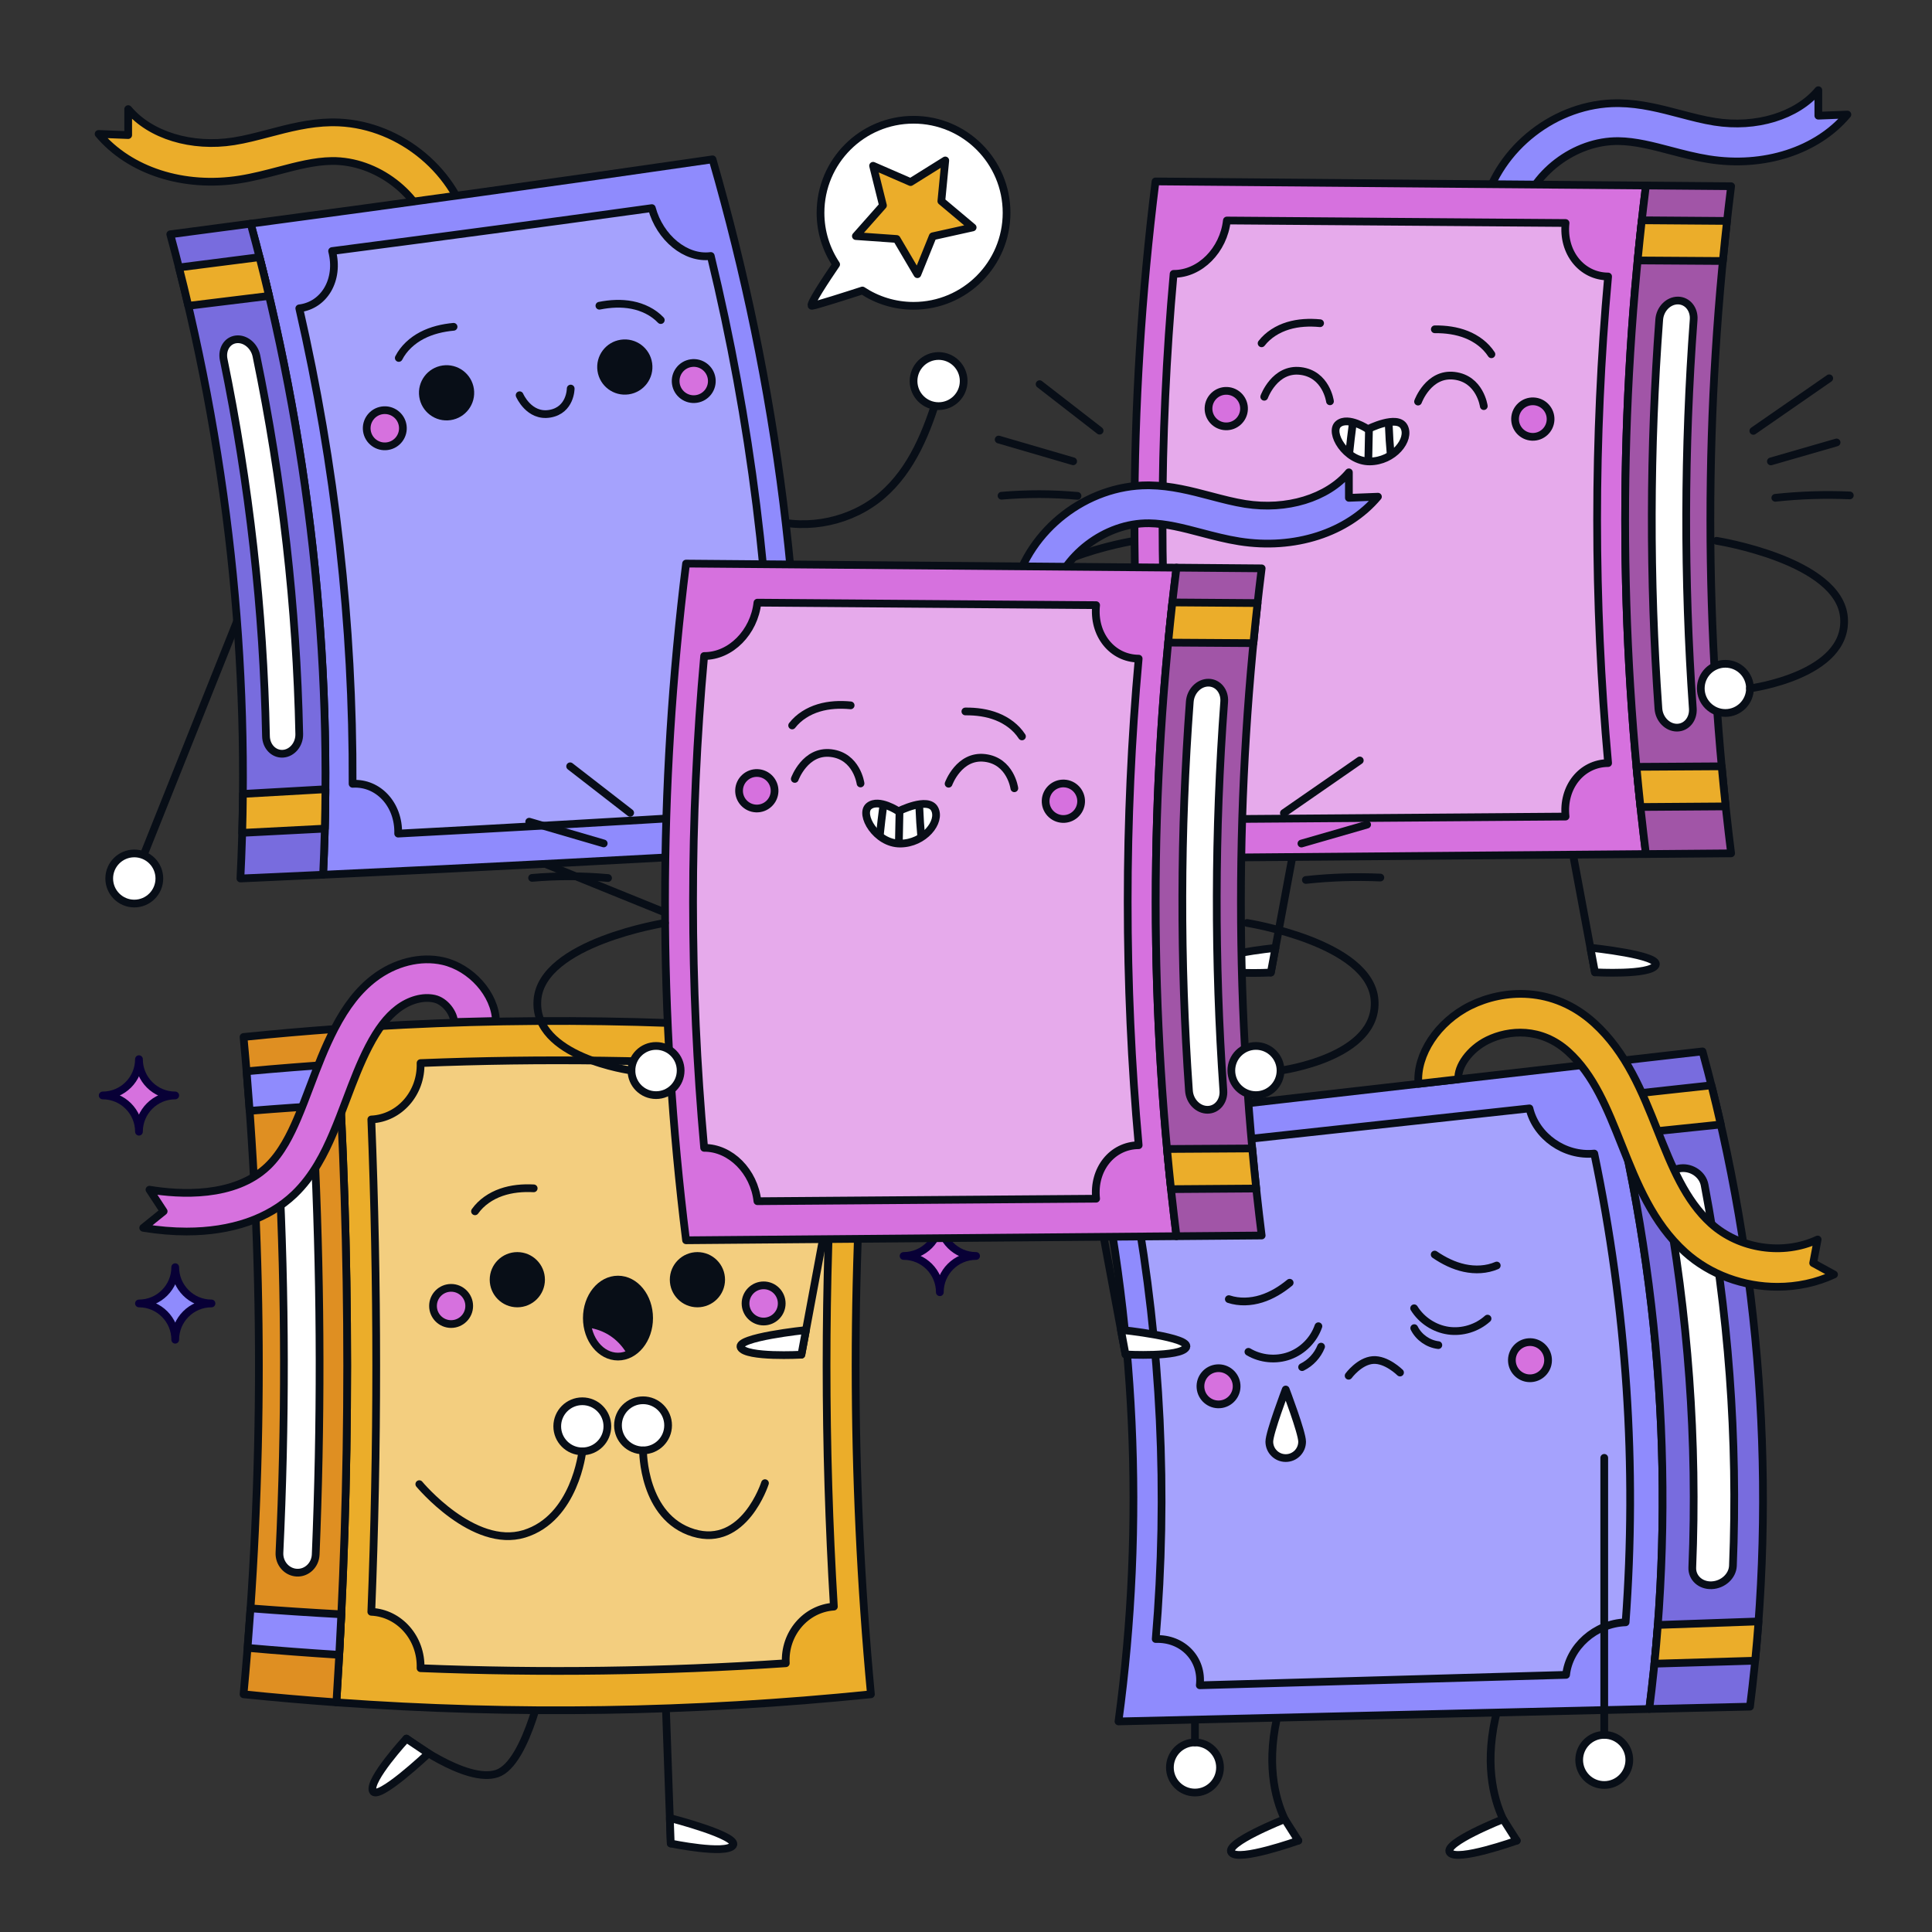 <?xml version="1.0" encoding="UTF-8" standalone="no"?>
<!-- Generator: Adobe Illustrator 27.5.0, SVG Export Plug-In . SVG Version: 6.00 Build 0)  -->

<svg
   version="1.1"
   x="0px"
   y="0px"
   viewBox="0 0 500 500"
   style="enable-background:new 0 0 500 500;"
   xml:space="preserve"
   id="svg130"
   sodipodi:docname="pinkMascotProud.svg"
   inkscape:version="1.3.2 (091e20e, 2023-11-25, custom)"
   xmlns:inkscape="http://www.inkscape.org/namespaces/inkscape"
   xmlns:sodipodi="http://sodipodi.sourceforge.net/DTD/sodipodi-0.dtd"
   xmlns:xlink="http://www.w3.org/1999/xlink"
   xmlns="http://www.w3.org/2000/svg"
   xmlns:svg="http://www.w3.org/2000/svg"><rect x="0" y="0" width="500" height="500" fill="#333333" stroke="none"/><defs
   id="defs130"><clipPath
     id="XMLID_00000045578997595923520620000013873229629080358543_-5">
						<use
   xlink:href="#XMLID_2_-5"
   style="overflow:visible"
   id="use96-6" />
					</clipPath><ellipse
     id="XMLID_2_-5"
     cx="160.536"
     cy="339.312"
     rx="8.059"
     ry="9.965" /><clipPath
     id="XMLID_00000059268557573576267370000001374388054257006247_-6">
					<use
   xlink:href="#XMLID_1_-1"
   style="overflow:visible"
   id="use68-9" />
				</clipPath><clipPath
     id="clipPath1-4">
					<use
   xlink:href="#XMLID_1_-1"
   style="overflow:visible"
   id="use1-7" />
				</clipPath><clipPath
     id="clipPath2">
					<use
   xlink:href="#XMLID_1_-1"
   style="overflow:visible"
   id="use2" />
				</clipPath><path
     id="XMLID_1_-1"
     d="m 354.616,109.254 c 0,0 -5.082,-3.413 -7.631,-1.339 -2.548,2.074 1.835,9.713 8.067,9.694 6.232,-0.019 10.637,-5.664 8.933,-8.947 -1.704,-3.281 -9.369,0.592 -9.369,0.592 z" /></defs><sodipodi:namedview
   id="namedview130"
   pagecolor="#ffffff"
   bordercolor="#000000"
   borderopacity="0.25"
   inkscape:showpageshadow="2"
   inkscape:pageopacity="0.0"
   inkscape:pagecheckerboard="0"
   inkscape:deskcolor="#d1d1d1"
   inkscape:zoom="1.6588725"
   inkscape:cx="199.23171"
   inkscape:cy="243.2375"
   inkscape:window-width="2560"
   inkscape:window-height="1369"
   inkscape:window-x="-8"
   inkscape:window-y="-8"
   inkscape:window-maximized="1"
   inkscape:current-layer="svg130" />

<g
   id="OBJECTS"
   transform="translate(-0.603,1.808)">
	<g
   id="g53">
		<g
   id="g51">
			<g
   id="g33">
				<g
   id="g31">
					<path
   style="fill:none;stroke:#080e17;stroke-width:2;stroke-linecap:round;stroke-linejoin:round;stroke-miterlimit:10"
   d="m 199.961,132.674 c 9.88,2.863 21.134,0.414 28.93,-6.296 7.744,-6.664 11.712,-16.654 14.622,-26.447"
   id="path30" />
					
						<path
   style="fill:#ffffff;stroke:#080e17;stroke-width:2;stroke-linecap:round;stroke-linejoin:round;stroke-miterlimit:10"
   d="m 250,96.81 c 0,3.582 -2.904,6.487 -6.486,6.487 -3.582,0 -6.487,-2.904 -6.487,-6.487 0,-3.582 2.904,-6.487 6.487,-6.487 3.583,0 6.486,2.904 6.486,6.487 z"
   id="path31" />
				</g>
				<g
   id="g32">
					
						<line
   style="fill:#ffffff;stroke:#080e17;stroke-width:2;stroke-linecap:round;stroke-linejoin:round;stroke-miterlimit:10"
   x1="35.358"
   y1="225.544"
   x2="63.285"
   y2="155.635"
   id="line31" />
					
						<path
   style="fill:#ffffff;stroke:#080e17;stroke-width:2;stroke-linecap:round;stroke-linejoin:round;stroke-miterlimit:10"
   d="m 41.844,225.544 c 0,3.582 -2.904,6.487 -6.486,6.487 -3.582,0 -6.487,-2.904 -6.487,-6.487 0,-3.583 2.904,-6.486 6.487,-6.486 3.583,0 6.486,2.904 6.486,6.486 z"
   id="path32" />
				</g>
			</g>
			<g
   id="g36">
				<g
   id="g34">
					<path
   style="fill:none;stroke:#080e17;stroke-width:2;stroke-linecap:round;stroke-linejoin:round;stroke-miterlimit:10"
   d="m 199.955,194.605 c 0,0 17.475,-28.056 29.749,-17.952 12.274,10.104 10.015,47.887 10.015,47.887"
   id="path33" />
					
						<path
   style="fill:#ffffff;stroke:#080e17;stroke-width:2;stroke-linecap:round;stroke-linejoin:round;stroke-miterlimit:10"
   d="m 239.719,218.134 v 6.406 c 0,0 14.347,2.357 16.102,-0.16 1.755,-2.518 -16.102,-6.246 -16.102,-6.246 z"
   id="path34" />
				</g>
				<g
   id="g35">
					
						<line
   style="fill:#ffffff;stroke:#080e17;stroke-width:2;stroke-linecap:round;stroke-linejoin:round;stroke-miterlimit:10"
   x1="141.688"
   y1="221.761"
   x2="200.717"
   y2="245.706"
   id="line34" />
					
						<path
   style="fill:#ffffff;stroke:#080e17;stroke-width:2;stroke-linecap:round;stroke-linejoin:round;stroke-miterlimit:10"
   d="m 194.597,243.223 6.119,2.482 c 0,0 8.513,-11.787 7.043,-14.481 -1.469,-2.693 -13.162,11.999 -13.162,11.999 z"
   id="path35" />
				</g>
			</g>
			<path
   style="fill:#ebad2a;stroke:#080e17;stroke-width:2;stroke-linecap:round;stroke-linejoin:round;stroke-miterlimit:10"
   d="M 112.303,59.645 C 109.436,48.388 98.07,39.716 86.478,39.853 c -4.469,0.061 -8.97,1.244 -13.735,2.496 -3.242,0.852 -6.594,1.733 -10.068,2.283 C 48.152,46.934 34.144,42.419 26.118,32.851 l 7.66,0.299 0.001,-6.726 c 5.695,6.789 16.424,10.06 27.332,8.331 2.98,-0.472 5.948,-1.252 9.091,-2.078 5.137,-1.35 10.45,-2.746 16.141,-2.823 0.151,-0.002 0.305,-0.003 0.456,-0.003 16.132,0 31.21,11.674 35.196,27.327 z"
   id="path36" />
			<g
   id="g42">
				
					<path
   style="fill:#8f8bfd;stroke:#080e17;stroke-width:2;stroke-linecap:round;stroke-linejoin:round;stroke-miterlimit:10"
   d="m 84.227,224.574 c 41.075,-1.902 82.148,-4.037 123.214,-6.404 2.021,-59.868 -5.548,-120.199 -22.432,-178.741 -39.766,5.772 -79.612,11.321 -119.532,16.646 15.12,55.296 21.462,112.17 18.75,168.499 z"
   id="path37" />
				
					<path
   style="fill:#786cde;stroke:#080e17;stroke-width:2;stroke-linecap:round;stroke-linejoin:round;stroke-miterlimit:10"
   d="m 62.822,225.544 c 7.135,-0.316 14.27,-0.64 21.404,-0.97 C 86.938,168.245 80.596,111.371 65.475,56.075 58.542,57 51.605,57.918 44.667,58.829 59.496,113.557 65.639,169.83 62.822,225.544 Z"
   id="path38" />
				
					<path
   style="fill:#ebad2a;stroke:#080e17;stroke-width:2;stroke-linecap:round;stroke-linejoin:round;stroke-miterlimit:10"
   d="m 49.337,77.338 c 6.97,-0.847 13.938,-1.701 20.904,-2.562 -0.791,-3.348 -1.614,-6.691 -2.469,-10.029 -6.949,0.895 -13.901,1.784 -20.854,2.666 0.838,3.303 1.644,6.612 2.419,9.925 z"
   id="path39" />
				
					<path
   style="fill:#ebad2a;stroke:#080e17;stroke-width:2;stroke-linecap:round;stroke-linejoin:round;stroke-miterlimit:10"
   d="m 63.285,213.736 c 7.127,-0.36 14.254,-0.726 21.381,-1.1 0.086,-3.394 0.14,-6.79 0.161,-10.187 -7.119,0.41 -14.239,0.814 -21.358,1.21 -0.03,3.361 -0.091,6.72 -0.184,10.077 z"
   id="path40" />
				
					<path
   style="fill:#ffffff;stroke:#080e17;stroke-width:2;stroke-linecap:round;stroke-linejoin:round;stroke-miterlimit:10"
   d="m 73.82,193.257 v 0 c -2.379,0.146 -4.328,-1.888 -4.381,-4.54 -0.647,-32.591 -4.314,-65.215 -10.948,-97.456 -0.539,-2.625 0.895,-4.97 3.231,-5.246 0,0 0,0 0,0 2.335,-0.274 4.693,1.636 5.238,4.274 6.693,32.377 10.408,65.141 11.089,97.876 0.056,2.668 -1.85,4.946 -4.229,5.092 z"
   id="path41" />
				
					<path
   style="fill:#a5a2fd;stroke:#080e17;stroke-width:2;stroke-linecap:round;stroke-linejoin:round;stroke-miterlimit:10"
   d="m 103.65,213.927 c 28.338,-1.502 56.673,-3.116 85.002,-4.841 0.144,-7.819 5.44,-14.534 12.065,-14.998 -0.395,-43.419 -5.817,-86.923 -16.162,-129.651 -6.479,0.85 -13.207,-4.717 -15.256,-12.386 -27.548,3.81 -55.132,7.514 -82.75,11.11 1.902,7.389 -1.997,14.046 -8.49,14.832 9.304,40.603 13.937,81.892 13.793,123.049 6.623,-0.399 12.006,5.372 11.798,12.885 z"
   id="path42" />
			</g>
			<g
   id="g50">
				<g
   id="g44">
					
						<path
   style="fill:#080e17;stroke:#080e17;stroke-width:2;stroke-linecap:round;stroke-linejoin:round;stroke-miterlimit:10"
   d="m 122.256,98.972 c 0.486,3.359 -1.843,6.475 -5.202,6.96 -3.358,0.486 -6.475,-1.843 -6.96,-5.202 -0.486,-3.358 1.843,-6.475 5.202,-6.96 3.358,-0.485 6.474,1.844 6.96,5.202 z"
   id="path43" />
					
						<path
   style="fill:#080e17;stroke:#080e17;stroke-width:2;stroke-linecap:round;stroke-linejoin:round;stroke-miterlimit:10"
   d="m 168.386,92.301 c 0.486,3.358 -1.843,6.475 -5.202,6.96 -3.359,0.486 -6.475,-1.843 -6.96,-5.202 -0.486,-3.358 1.843,-6.475 5.202,-6.96 3.358,-0.485 6.475,1.844 6.96,5.202 z"
   id="path44" />
				</g>
				<path
   style="fill:none;stroke:#080e17;stroke-width:2;stroke-linecap:round;stroke-linejoin:round;stroke-miterlimit:10"
   d="m 135.079,100.477 c 0,0 2.431,5.709 7.825,4.788 5.394,-0.922 5.394,-6.517 5.394,-6.517"
   id="path45" />
				<g
   id="g47">
					
						<path
   style="fill:#d671de;stroke:#080e17;stroke-width:2;stroke-linecap:round;stroke-linejoin:round;stroke-miterlimit:10"
   d="m 104.824,108.357 c 0.37,2.56 -1.405,4.935 -3.965,5.305 -2.56,0.37 -4.935,-1.405 -5.305,-3.965 -0.37,-2.56 1.405,-4.935 3.965,-5.306 2.56,-0.369 4.935,1.406 5.305,3.966 z"
   id="path46" />
					
						<path
   style="fill:#d671de;stroke:#080e17;stroke-width:2;stroke-linecap:round;stroke-linejoin:round;stroke-miterlimit:10"
   d="m 184.778,96.139 c 0.37,2.56 -1.405,4.935 -3.965,5.305 -2.56,0.37 -4.935,-1.405 -5.305,-3.965 -0.37,-2.56 1.405,-4.935 3.965,-5.305 2.559,-0.37 4.935,1.405 5.305,3.965 z"
   id="path47" />
				</g>
				<g
   id="g49">
					<path
   style="fill:none;stroke:#080e17;stroke-width:2;stroke-linecap:round;stroke-linejoin:round;stroke-miterlimit:10"
   d="m 103.805,90.831 c 1.292,-2.528 3.499,-4.523 6.018,-5.834 2.518,-1.311 5.338,-1.969 8.165,-2.227"
   id="path48" />
					<path
   style="fill:none;stroke:#080e17;stroke-width:2;stroke-linecap:round;stroke-linejoin:round;stroke-miterlimit:10"
   d="m 171.613,81.026 c -1.955,-2.059 -4.638,-3.347 -7.424,-3.891 -2.786,-0.544 -5.677,-0.376 -8.461,0.178"
   id="path49" />
				</g>
			</g>
		</g>
		<g
   id="g52">
			<path
   style="fill:#ffffff;stroke:#080e17;stroke-width:2;stroke-linecap:round;stroke-linejoin:round;stroke-miterlimit:10"
   d="m 237.027,29.184 c -13.297,0 -24.077,10.779 -24.077,24.077 0,4.942 1.491,9.534 4.045,13.357 -2.405,3.526 -7.255,10.803 -6.268,10.72 0.953,-0.08 8.883,-2.613 13.066,-3.966 3.798,2.504 8.344,3.966 13.233,3.966 13.297,0 24.077,-10.78 24.077,-24.077 10e-4,-13.297 -10.779,-24.077 -24.076,-24.077 z"
   id="path51" />
			
				<polygon
   style="fill:#ebad2a;stroke:#080e17;stroke-width:2;stroke-linecap:round;stroke-linejoin:round;stroke-miterlimit:10"
   points="232.656,60.035 222.101,59.291 229.112,51.366 226.557,41.097 236.262,45.316 245.238,39.714 244.225,50.247 252.327,57.053 241.996,59.344 238.027,69.152 "
   id="polygon51" />
		</g>
	</g>
	<g
   id="g81">
		<path
   style="fill:#8f8bfd;stroke:#080e17;stroke-width:2;stroke-linecap:round;stroke-linejoin:round;stroke-miterlimit:10"
   d="m 394.117,54.137 c 2.814,-11.048 13.97,-19.56 25.347,-19.426 4.386,0.059 8.803,1.221 13.481,2.45 3.182,0.836 6.472,1.701 9.881,2.241 14.254,2.26 28.003,-2.172 35.88,-11.563 l -7.518,0.294 -10e-4,-6.601 c -5.589,6.663 -16.119,9.873 -26.825,8.176 -2.925,-0.463 -5.838,-1.229 -8.922,-2.04 -5.042,-1.325 -10.256,-2.695 -15.842,-2.771 -0.149,-0.002 -0.299,-0.003 -0.447,-0.003 -15.833,0 -30.632,11.458 -34.544,26.82 z"
   id="path53" />
		<g
   id="g56">
			<g
   id="g54">
				
					<line
   style="fill:#ffffff;stroke:#080e17;stroke-width:2;stroke-linecap:round;stroke-linejoin:round;stroke-miterlimit:10"
   x1="340.94"
   y1="188.422"
   x2="329.495"
   y2="249.886"
   id="line53" />
				
					<path
   style="fill:#ffffff;stroke:#080e17;stroke-width:2;stroke-linecap:round;stroke-linejoin:round;stroke-miterlimit:10"
   d="m 330.682,243.514 -1.186,6.372 c 0,0 -14.247,0.799 -15.697,-1.841 -1.45,-2.641 16.883,-4.531 16.883,-4.531 z"
   id="path54" />
			</g>
			<g
   id="g55">
				
					<line
   style="fill:#ffffff;stroke:#080e17;stroke-width:2;stroke-linecap:round;stroke-linejoin:round;stroke-miterlimit:10"
   x1="401.934"
   y1="188.365"
   x2="413.378"
   y2="249.829"
   id="line54" />
				
					<path
   style="fill:#ffffff;stroke:#080e17;stroke-width:2;stroke-linecap:round;stroke-linejoin:round;stroke-miterlimit:10"
   d="m 412.192,243.458 1.186,6.372 c 0,0 14.247,0.799 15.697,-1.841 1.449,-2.641 -16.883,-4.531 -16.883,-4.531 z"
   id="path55" />
			</g>
		</g>
		<g
   id="g61">
			<path
   style="fill:#d671de;stroke:#080e17;stroke-width:2;stroke-linecap:round;stroke-linejoin:round;stroke-miterlimit:10"
   d="m 426.569,219.222 c -42.306,0.351 -84.613,0.702 -126.92,1.054 -7.26,-58.151 -7.26,-116.978 0,-175.129 42.306,0.351 84.613,0.702 126.92,1.054 -7.172,57.451 -7.172,115.57 0,173.021 z"
   id="path56" />
			<path
   style="fill:#a155a7;stroke:#080e17;stroke-width:2;stroke-linecap:round;stroke-linejoin:round;stroke-miterlimit:10"
   d="m 448.615,219.039 c -7.349,0.061 -14.698,0.122 -22.046,0.183 -7.172,-57.451 -7.172,-115.57 0,-173.021 7.349,0.061 14.698,0.122 22.046,0.183 -7.157,57.33 -7.157,115.326 0,172.655 z"
   id="path57" />
			<path
   style="fill:#ebad2a;stroke:#080e17;stroke-width:2;stroke-linecap:round;stroke-linejoin:round;stroke-miterlimit:10"
   d="m 446.473,65.738 c -7.35,-0.047 -14.701,-0.095 -22.051,-0.142 0.335,-3.466 0.695,-6.93 1.082,-10.392 7.35,0.055 14.699,0.109 22.049,0.164 -0.386,3.454 -0.746,6.911 -1.08,10.37 z"
   id="path58" />
			<path
   style="fill:#ebad2a;stroke:#080e17;stroke-width:2;stroke-linecap:round;stroke-linejoin:round;stroke-miterlimit:10"
   d="m 447.207,206.887 c -7.35,0.053 -14.7,0.105 -22.049,0.157 -0.371,-3.463 -0.715,-6.928 -1.034,-10.395 7.35,-0.045 14.701,-0.09 22.051,-0.135 0.317,3.459 0.661,6.917 1.032,10.373 z"
   id="path59" />
			<path
   style="fill:#ffffff;stroke:#080e17;stroke-width:2;stroke-linecap:round;stroke-linejoin:round;stroke-miterlimit:10"
   d="m 434.615,186.508 v 0 c 2.459,-0.012 4.279,-2.234 4.088,-4.961 -2.352,-33.499 -2.281,-67.126 0.213,-100.618 0.203,-2.728 -1.608,-4.948 -4.067,-4.962 0,0 0,0 0,0 -2.459,-0.015 -4.635,2.188 -4.838,4.917 -2.496,33.52 -2.567,67.176 -0.213,100.704 0.191,2.733 2.358,4.933 4.817,4.92 z"
   id="path60" />
			<path
   style="fill:#e6aaeb;stroke:#080e17;stroke-width:2;stroke-linecap:round;stroke-linejoin:round;stroke-miterlimit:10"
   d="m 405.772,209.519 c -29.219,0.215 -58.437,0.43 -87.656,0.645 -0.849,-7.66 -6.94,-13.85 -13.787,-13.809 -3.831,-42.342 -3.831,-84.944 0,-127.285 6.847,0.041 12.939,-6.149 13.787,-13.81 29.219,0.215 58.437,0.43 87.656,0.645 -0.842,7.6 4.168,13.804 11.01,13.843 -3.79,41.89 -3.79,84.038 0,125.928 -6.843,0.04 -11.852,6.244 -11.01,13.843 z"
   id="path61" />
		</g>
		<g
   id="g71">
			<g
   id="g63">
				
					<path
   style="fill:#d671de;stroke:#080e17;stroke-width:2;stroke-linecap:round;stroke-linejoin:round;stroke-miterlimit:10"
   d="m 322.552,104.132 c -0.107,2.536 -2.25,4.506 -4.786,4.399 -2.536,-0.107 -4.506,-2.25 -4.399,-4.786 0.107,-2.536 2.25,-4.506 4.786,-4.399 2.537,0.106 4.506,2.249 4.399,4.786 z"
   id="path62" />
				
					<path
   style="fill:#d671de;stroke:#080e17;stroke-width:2;stroke-linecap:round;stroke-linejoin:round;stroke-miterlimit:10"
   d="m 401.889,106.843 c -0.107,2.536 -2.25,4.506 -4.786,4.399 -2.536,-0.107 -4.506,-2.25 -4.399,-4.786 0.107,-2.536 2.25,-4.506 4.786,-4.399 2.537,0.106 4.506,2.249 4.399,4.786 z"
   id="path63" />
			</g>
			<g
   id="g65">
				<path
   style="fill:none;stroke:#080e17;stroke-width:2;stroke-linecap:round;stroke-linejoin:round;stroke-miterlimit:10"
   d="m 327.102,87.042 c 1.704,-2.204 4.196,-3.729 6.862,-4.537 2.667,-0.808 5.506,-0.932 8.28,-0.667"
   id="path64" />
				<path
   style="fill:none;stroke:#080e17;stroke-width:2;stroke-linecap:round;stroke-linejoin:round;stroke-miterlimit:10"
   d="m 386.581,89.878 c -1.513,-2.34 -3.866,-4.069 -6.456,-5.099 -2.589,-1.03 -5.408,-1.392 -8.194,-1.363"
   id="path65" />
			</g>
			<path
   style="fill:none;stroke:#080e17;stroke-width:2;stroke-linecap:round;stroke-linejoin:round;stroke-miterlimit:10"
   d="m 327.786,100.878 c 0,0 2.703,-7.473 9.382,-6.678 6.678,0.795 7.633,7.852 7.633,7.852"
   id="path66" />
			<path
   style="fill:none;stroke:#080e17;stroke-width:2;stroke-linecap:round;stroke-linejoin:round;stroke-miterlimit:10"
   d="m 367.592,102.123 c 0,0 2.703,-7.473 9.382,-6.678 6.678,0.795 7.633,7.852 7.633,7.852"
   id="path67" />
			<g
   id="g70">
				<defs
   id="defs67">
					<path
   id="XMLID_1_"
   d="m 354.616,109.254 c 0,0 -5.082,-3.413 -7.631,-1.339 -2.548,2.074 1.835,9.713 8.067,9.694 6.232,-0.019 10.637,-5.664 8.933,-8.947 -1.704,-3.281 -9.369,0.592 -9.369,0.592 z" />
				</defs>
				<use
   xlink:href="#XMLID_1_"
   style="overflow:visible;fill:#ffffff"
   id="use67" />
				<clipPath
   id="XMLID_00000059268557573576267370000001374388054257006247_">
					<use
   xlink:href="#XMLID_1_"
   style="overflow:visible"
   id="use68" />
				</clipPath>
				
					<path
   style="fill:none;stroke:#080e17;stroke-width:2;stroke-linecap:round;stroke-linejoin:round;stroke-miterlimit:10"
   d="m 354.954,106.257 c -0.109,5.203 -0.217,10.407 -0.326,15.611"
   clip-path="url(#XMLID_00000059268557573576267370000001374388054257006247_)"
   id="path68" />
				
					<path
   style="fill:none;stroke:#080e17;stroke-width:2;stroke-linecap:round;stroke-linejoin:round;stroke-miterlimit:10"
   d="m 351.179,104.418 c -0.721,4.811 -1.291,9.645 -1.709,14.492"
   clip-path="url(#XMLID_00000059268557573576267370000001374388054257006247_)"
   id="path69" />
				
					<path
   style="fill:none;stroke:#080e17;stroke-width:2;stroke-linecap:round;stroke-linejoin:round;stroke-miterlimit:10"
   d="m 359.917,104.012 c 0.052,5.423 0.405,10.843 1.057,16.227"
   clip-path="url(#XMLID_00000059268557573576267370000001374388054257006247_)"
   id="path70" />
				
					<use
   xlink:href="#XMLID_1_"
   style="overflow:visible;fill:none;stroke:#080e17;stroke-width:2;stroke-linecap:round;stroke-linejoin:round;stroke-miterlimit:10"
   id="use70" />
			</g>
		</g>
		<g
   id="g75">
			<g
   id="g72">
				
					<path
   style="fill:#ffffff;stroke:#080e17;stroke-width:2;stroke-linecap:round;stroke-linejoin:round;stroke-miterlimit:10"
   d="m 298.248,176.345 c 0,3.516 -2.85,6.366 -6.366,6.366 -3.516,0 -6.366,-2.85 -6.366,-6.366 0,-3.516 2.85,-6.366 6.366,-6.366 3.516,-0.001 6.366,2.85 6.366,6.366 z"
   id="path71" />
				<path
   style="fill:none;stroke:#080e17;stroke-width:2;stroke-linecap:round;stroke-linejoin:round;stroke-miterlimit:10"
   d="m 285.515,176.345 c 0,0 -25.443,-3.364 -24.332,-18.257 1.111,-14.893 32.994,-19.934 32.994,-19.934"
   id="path72" />
			</g>
			<g
   id="g74">
				
					<path
   style="fill:#ffffff;stroke:#080e17;stroke-width:2;stroke-linecap:round;stroke-linejoin:round;stroke-miterlimit:10"
   d="m 440.765,176.345 c 0,3.516 2.85,6.366 6.366,6.366 3.516,0 6.366,-2.85 6.366,-6.366 0,-3.516 -2.85,-6.366 -6.366,-6.366 -3.516,-0.001 -6.366,2.85 -6.366,6.366 z"
   id="path73" />
				<path
   style="fill:none;stroke:#080e17;stroke-width:2;stroke-linecap:round;stroke-linejoin:round;stroke-miterlimit:10"
   d="m 453.498,176.345 c 0,0 25.443,-3.364 24.332,-18.257 -1.111,-14.893 -32.994,-19.934 -32.994,-19.934"
   id="path74" />
			</g>
		</g>
		<g
   id="g80">
			<path
   style="fill:none;stroke:#080e17;stroke-width:2;stroke-linecap:round;stroke-linejoin:round;stroke-miterlimit:10"
   d="m 454.364,109.705 c 6.548,-4.537 13.096,-9.074 19.644,-13.611"
   id="path75" />
			<path
   style="fill:none;stroke:#080e17;stroke-width:2;stroke-linecap:round;stroke-linejoin:round;stroke-miterlimit:10"
   d="m 458.905,117.604 c 5.669,-1.635 11.338,-3.27 17.006,-4.905"
   id="path76" />
			<path
   style="fill:none;stroke:#080e17;stroke-width:2;stroke-linecap:round;stroke-linejoin:round;stroke-miterlimit:10"
   d="m 460.05,127.026 c 6.399,-0.694 12.851,-0.902 19.281,-0.621"
   id="path77" />
			<path
   style="fill:none;stroke:#080e17;stroke-width:2;stroke-linecap:round;stroke-linejoin:round;stroke-miterlimit:10"
   d="m 269.65,97.61 c 5.177,4.014 10.354,8.028 15.531,12.042"
   id="path78" />
			<path
   style="fill:none;stroke:#080e17;stroke-width:2;stroke-linecap:round;stroke-linejoin:round;stroke-miterlimit:10"
   d="m 259.054,111.946 c 6.428,1.876 12.856,3.751 19.284,5.627"
   id="path79" />
			<path
   style="fill:none;stroke:#080e17;stroke-width:2;stroke-linecap:round;stroke-linejoin:round;stroke-miterlimit:10"
   d="m 259.799,126.487 c 6.538,-0.564 13.125,-0.55 19.66,0.04"
   id="path80" />
		</g>
	</g>
	<g
   id="g107">
		<g
   id="g103">
			<g
   id="g84">
				<g
   id="g82">
					
						<line
   style="fill:#ffffff;stroke:#080e17;stroke-width:2;stroke-linecap:round;stroke-linejoin:round;stroke-miterlimit:10"
   x1="171.919"
   y1="411.626"
   x2="174.191"
   y2="475.286"
   id="line81" />
					
						<path
   style="fill:#ffffff;stroke:#080e17;stroke-width:2;stroke-linecap:round;stroke-linejoin:round;stroke-miterlimit:10"
   d="m 173.955,468.687 0.236,6.599 c 0,0 14.236,2.952 16.095,0.51 1.859,-2.442 -16.331,-7.109 -16.331,-7.109 z"
   id="path81" />
				</g>
				<g
   id="g83">
					<path
   style="fill:none;stroke:#080e17;stroke-width:2;stroke-linecap:round;stroke-linejoin:round;stroke-miterlimit:10"
   d="m 141.695,430.633 c 0,0 -4.439,23.903 -12.494,26.564 -8.055,2.662 -23.418,-9.059 -23.418,-9.059"
   id="path82" />
					
						<path
   style="fill:#ffffff;stroke:#080e17;stroke-width:2;stroke-linecap:round;stroke-linejoin:round;stroke-miterlimit:10"
   d="m 111.493,451.964 -5.71,-3.825 c 0,0 -9.856,10.689 -8.718,13.539 1.138,2.849 14.428,-9.714 14.428,-9.714 z"
   id="path83" />
				</g>
			</g>
			<g
   id="g90">
				<g
   id="g89">
					
						<path
   style="fill:#ebad2a;stroke:#080e17;stroke-width:2;stroke-linecap:round;stroke-linejoin:round;stroke-miterlimit:10"
   d="m 87.662,438.765 c 46.112,3.315 92.225,2.618 138.337,-2.09 -5.293,-56.703 -5.293,-113.407 0,-170.111 -46.112,-4.708 -92.225,-5.406 -138.337,-2.09 3.727,58.097 3.727,116.194 0,174.291 z"
   id="path84" />
					
						<path
   style="fill:#df8f22;stroke:#080e17;stroke-width:2;stroke-linecap:round;stroke-linejoin:round;stroke-miterlimit:10"
   d="m 63.633,436.675 c 8.01,0.818 16.02,1.514 24.03,2.09 3.726,-58.097 3.726,-116.194 0,-174.292 -8.01,0.575 -16.02,1.273 -24.03,2.09 5.293,56.705 5.293,113.408 0,170.112 z"
   id="path85" />
					
						<path
   style="fill:#8f8bfd;stroke:#080e17;stroke-width:2;stroke-linecap:round;stroke-linejoin:round;stroke-miterlimit:10"
   d="m 65.217,285.683 c 7.854,-0.634 15.707,-1.175 23.561,-1.621 -0.174,-3.497 -0.361,-6.993 -0.562,-10.491 -7.932,0.515 -15.865,1.14 -23.797,1.873 0.284,3.413 0.551,6.826 0.798,10.239 z"
   id="path86" />
					
						<path
   style="fill:#8f8bfd;stroke:#080e17;stroke-width:2;stroke-linecap:round;stroke-linejoin:round;stroke-miterlimit:10"
   d="m 64.674,424.665 c 7.907,0.703 15.814,1.301 23.721,1.795 0.193,-3.497 0.372,-6.993 0.537,-10.49 -7.832,-0.425 -15.664,-0.94 -23.495,-1.543 -0.235,3.412 -0.489,6.825 -0.763,10.238 z"
   id="path87" />
					
						<path
   style="fill:#ffffff;stroke:#080e17;stroke-width:2;stroke-linecap:round;stroke-linejoin:round;stroke-miterlimit:10"
   d="m 77.385,405.194 v 0 c -2.601,-0.149 -4.59,-2.468 -4.459,-5.174 1.593,-33.242 1.544,-66.483 -0.144,-99.725 -0.139,-2.703 1.848,-5.031 4.455,-5.189 0,0 0,0 0,0 2.606,-0.155 4.826,1.944 4.943,4.681 1.468,33.571 1.51,67.141 0.126,100.712 -0.111,2.736 -2.32,4.843 -4.921,4.695 z"
   id="path88" />
					
						<path
   style="fill:#f3ce7f;stroke:#080e17;stroke-width:2;stroke-linecap:round;stroke-linejoin:round;stroke-miterlimit:10"
   d="m 109.442,429.921 c 31.508,1.268 63.016,0.842 94.524,-1.279 -0.44,-7.661 5.174,-14.177 12.443,-14.659 -2.523,-41.576 -2.523,-83.151 0,-124.727 -7.269,-0.483 -12.882,-6.999 -12.443,-14.66 -31.508,-2.121 -63.016,-2.547 -94.524,-1.279 0.256,7.78 -5.474,14.268 -12.744,14.593 1.696,42.473 1.696,84.945 0,127.418 7.27,0.324 13,6.813 12.744,14.593 z"
   id="path89" />
				</g>
				
					<path
   style="fill:#d671de;stroke:#080e17;stroke-width:2;stroke-linecap:round;stroke-linejoin:round;stroke-miterlimit:10"
   d="m 48.911,316.91 c -3.579,0 -7.338,-0.317 -11.245,-0.958 l 5.293,-4.272 -3.672,-5.597 c 7.725,1.27 21.97,2.17 30.581,-6.058 3.607,-3.445 5.979,-8.348 7.642,-12.234 1.193,-2.787 2.303,-5.725 3.377,-8.566 1.848,-4.89 3.759,-9.946 6.271,-14.793 3.056,-5.897 6.321,-10.054 10.277,-13.084 5.342,-4.093 11.999,-5.75 17.816,-4.429 7.25,1.646 13.481,8.553 13.709,15.501 l -10.838,0.272 c -0.077,-2.357 -2.337,-5.397 -5.085,-6.021 -2.954,-0.669 -6.51,0.309 -9.521,2.616 -2.747,2.104 -5.124,5.202 -7.48,9.747 -2.243,4.328 -3.968,8.893 -5.795,13.727 -1.111,2.94 -2.26,5.981 -3.538,8.966 -2.038,4.763 -5.009,10.832 -9.928,15.53 -6.646,6.35 -16.315,9.653 -27.864,9.653 z"
   id="path90" />
			</g>
			<g
   id="g98">
				<g
   id="g92">
					
						<path
   style="fill:#080e17;stroke:#080e17;stroke-width:2;stroke-linecap:round;stroke-linejoin:round;stroke-miterlimit:10"
   d="m 140.628,329.377 c 0,3.393 -2.751,6.144 -6.144,6.144 -3.393,0 -6.144,-2.751 -6.144,-6.144 0,-3.393 2.751,-6.144 6.144,-6.144 3.393,0 6.144,2.751 6.144,6.144 z"
   id="path91" />
					
						<path
   style="fill:#080e17;stroke:#080e17;stroke-width:2;stroke-linecap:round;stroke-linejoin:round;stroke-miterlimit:10"
   d="m 187.239,329.377 c 0,3.393 -2.751,6.144 -6.144,6.144 -3.393,0 -6.144,-2.751 -6.144,-6.144 0,-3.393 2.751,-6.144 6.144,-6.144 3.393,0 6.144,2.751 6.144,6.144 z"
   id="path92" />
				</g>
				<g
   id="g93">
					
						<circle
   style="fill:#d671de;stroke:#080e17;stroke-width:2;stroke-linecap:round;stroke-linejoin:round;stroke-miterlimit:10"
   cx="117.35"
   cy="336.171"
   r="4.683"
   id="circle92" />
					
						<path
   style="fill:#d671de;stroke:#080e17;stroke-width:2;stroke-linecap:round;stroke-linejoin:round;stroke-miterlimit:10"
   d="m 202.912,335.521 c 0,2.587 -2.097,4.684 -4.683,4.684 -2.587,0 -4.683,-2.097 -4.683,-4.684 0,-2.586 2.097,-4.683 4.683,-4.683 2.586,0 4.683,2.097 4.683,4.683 z"
   id="path93" />
				</g>
				<g
   id="g95">
					<path
   style="fill:none;stroke:#080e17;stroke-width:2;stroke-linecap:round;stroke-linejoin:round;stroke-miterlimit:10"
   d="m 123.533,311.68 c 1.64,-2.317 4.111,-3.976 6.791,-4.913 2.68,-0.937 5.565,-1.185 8.4,-1.035"
   id="path94" />
					<path
   style="fill:none;stroke:#080e17;stroke-width:2;stroke-linecap:round;stroke-linejoin:round;stroke-miterlimit:10"
   d="m 192.046,311.68 c -1.64,-2.317 -4.111,-3.976 -6.791,-4.913 -2.68,-0.937 -5.565,-1.185 -8.4,-1.035"
   id="path95" />
				</g>
				<g
   id="g97">
					<defs
   id="defs95">
						<ellipse
   id="XMLID_2_"
   cx="160.536"
   cy="339.312"
   rx="8.059"
   ry="9.965" />
					</defs>
					<use
   xlink:href="#XMLID_2_"
   style="overflow:visible;fill:#080e17"
   id="use95" />
					<clipPath
   id="XMLID_00000045578997595923520620000013873229629080358543_">
						<use
   xlink:href="#XMLID_2_"
   style="overflow:visible"
   id="use96" />
					</clipPath>
					
						<path
   style="fill:#d671de;stroke:#080e17;stroke-width:2;stroke-linecap:round;stroke-linejoin:round;stroke-miterlimit:10"
   d="m 165.181,351.727 c -0.905,-3.66 -3.293,-6.931 -6.504,-8.908 -3.211,-1.977 -7.207,-2.635 -10.883,-1.794 0.514,3.267 3.635,6.341 6.633,7.738 2.999,1.397 7.453,3.161 10.754,2.964 z"
   clip-path="url(#XMLID_00000045578997595923520620000013873229629080358543_)"
   id="path96" />
					
						<use
   xlink:href="#XMLID_2_"
   style="overflow:visible;fill:none;stroke:#080e17;stroke-width:2;stroke-linecap:round;stroke-linejoin:round;stroke-miterlimit:10"
   id="use97" />
				</g>
			</g>
			<g
   id="g102">
				<g
   id="g99">
					
						<path
   style="fill:#ffffff;stroke:#080e17;stroke-width:2;stroke-linecap:round;stroke-linejoin:round;stroke-miterlimit:10"
   d="m 157.789,367.323 c 0,3.582 -2.904,6.487 -6.486,6.487 -3.583,0 -6.487,-2.904 -6.487,-6.487 0,-3.583 2.904,-6.487 6.487,-6.487 3.582,0 6.486,2.905 6.486,6.487 z"
   id="path98" />
					<path
   style="fill:none;stroke:#080e17;stroke-width:2;stroke-linecap:round;stroke-linejoin:round;stroke-miterlimit:10"
   d="m 109.118,382.288 c 0,0 14.005,16.863 27.153,12.862 13.148,-4.002 15.032,-21.34 15.032,-21.34"
   id="path99" />
				</g>
				<g
   id="g101">
					
						<path
   style="fill:#ffffff;stroke:#080e17;stroke-width:2;stroke-linecap:round;stroke-linejoin:round;stroke-miterlimit:10"
   d="m 160.536,367.069 c 0,3.582 2.904,6.487 6.487,6.487 3.583,0 6.486,-2.904 6.486,-6.487 0,-3.582 -2.904,-6.487 -6.486,-6.487 -3.582,0 -6.487,2.905 -6.487,6.487 z"
   id="path100" />
					<path
   style="fill:none;stroke:#080e17;stroke-width:2;stroke-linecap:round;stroke-linejoin:round;stroke-miterlimit:10"
   d="m 198.579,382.034 c 0,0 -5.377,16.863 -18.525,12.862 -13.148,-4.001 -13.032,-21.34 -13.032,-21.34"
   id="path101" />
				</g>
			</g>
		</g>
		<g
   id="g106">
			<path
   style="fill:#d671de;stroke:#080036;stroke-width:2;stroke-linecap:round;stroke-linejoin:round;stroke-miterlimit:10"
   d="m 36.563,291.078 h 0.003 c 0,-5.184 4.202,-9.386 9.386,-9.386 v -0.003 c -5.183,0 -9.386,-4.202 -9.386,-9.386 h -0.003 c 0,5.184 -4.202,9.386 -9.386,9.386 v 0.003 c 5.184,10e-4 9.386,4.203 9.386,9.386 z"
   id="path103" />
			<path
   style="fill:#8f8bfd;stroke:#080036;stroke-width:2;stroke-linecap:round;stroke-linejoin:round;stroke-miterlimit:10"
   d="m 45.95,344.909 h 0.003 c 0,-5.184 4.202,-9.386 9.385,-9.386 v -0.003 c -5.183,0 -9.385,-4.202 -9.385,-9.386 H 45.95 c 0,5.184 -4.202,9.386 -9.386,9.386 v 0.003 c 5.184,0 9.386,4.202 9.386,9.386 z"
   id="path104" />
			<path
   style="fill:#d671de;stroke:#080036;stroke-width:2;stroke-linecap:round;stroke-linejoin:round;stroke-miterlimit:10"
   d="m 243.829,332.62 h 0.003 c 0,-5.183 4.202,-9.386 9.385,-9.386 v -0.003 c -5.184,0 -9.385,-4.202 -9.385,-9.386 h -0.003 c 0,5.184 -4.202,9.386 -9.386,9.386 v 0.003 c 5.184,0 9.386,4.203 9.386,9.386 z"
   id="path105" />
			<path
   style="fill:#8f8bfd;stroke:#080036;stroke-width:2;stroke-linecap:round;stroke-linejoin:round;stroke-miterlimit:10"
   d="m 251.941,295.098 h 0.003 c 0,-5.184 4.202,-9.386 9.385,-9.386 v -0.003 c -5.184,0 -9.385,-4.202 -9.385,-9.386 h -0.003 c 0,5.184 -4.202,9.386 -9.386,9.386 v 0.003 c 5.184,0.001 9.386,4.203 9.386,9.386 z"
   id="path106" />
		</g>
	</g>
	<g
   id="g130">
		<g
   id="g108">
			<path
   style="fill:#ffffff;stroke:#080e17;stroke-width:2;stroke-linecap:round;stroke-linejoin:round;stroke-miterlimit:10"
   d="m 303.37,455.616 c 0,3.582 2.904,6.486 6.487,6.486 3.583,0 6.487,-2.904 6.487,-6.486 0,-3.583 -2.904,-6.487 -6.487,-6.487 -3.583,0 -6.487,2.904 -6.487,6.487 z"
   id="path107" />
			
				<line
   style="fill:#ffffff;stroke:#080e17;stroke-width:2;stroke-linecap:round;stroke-linejoin:round;stroke-miterlimit:10"
   x1="309.857"
   y1="449.129"
   x2="309.857"
   y2="377.438"
   id="line107" />
		</g>
		<g
   id="g112">
			<g
   id="g109">
				<path
   style="fill:none;stroke:#080e17;stroke-width:2;stroke-linecap:round;stroke-linejoin:round;stroke-miterlimit:10"
   d="m 336.847,426.82 c -15.611,31.83 -0.236,47.727 -0.236,47.727"
   id="path108" />
				
					<path
   style="fill:#ffffff;stroke:#080e17;stroke-width:2;stroke-linecap:round;stroke-linejoin:round;stroke-miterlimit:10"
   d="m 333.082,468.989 3.53,5.558 c 0,0 -15.461,5.525 -17.319,3.083 -1.859,-2.442 13.789,-8.641 13.789,-8.641 z"
   id="path109" />
			</g>
			<g
   id="g111">
				<path
   style="fill:none;stroke:#080e17;stroke-width:2;stroke-linecap:round;stroke-linejoin:round;stroke-miterlimit:10"
   d="m 393.37,426.82 c -15.611,31.83 -0.235,47.727 -0.235,47.727"
   id="path110" />
				
					<path
   style="fill:#ffffff;stroke:#080e17;stroke-width:2;stroke-linecap:round;stroke-linejoin:round;stroke-miterlimit:10"
   d="m 389.605,468.989 3.53,5.558 c 0,0 -15.461,5.525 -17.319,3.083 -1.859,-2.442 13.789,-8.641 13.789,-8.641 z"
   id="path111" />
			</g>
		</g>
		<g
   id="g117">
			<path
   style="fill:#8f8bfd;stroke:#080e17;stroke-width:2;stroke-linecap:round;stroke-linejoin:round;stroke-miterlimit:10"
   d="m 427.434,440.477 c -45.785,1.073 -91.575,2.145 -137.368,3.217 6.955,-51.197 4.54,-103.817 -7.246,-155.315 44.485,-5.081 88.879,-10.15 133.182,-15.207 14.694,55.235 18.504,112.065 11.432,167.305 z"
   id="path112" />
			<path
   style="fill:#786cde;stroke:#080e17;stroke-width:2;stroke-linecap:round;stroke-linejoin:round;stroke-miterlimit:10"
   d="m 453.499,439.867 c -8.688,0.204 -17.377,0.407 -26.065,0.611 7.073,-55.24 3.262,-112.07 -11.432,-167.306 8.407,-0.96 16.811,-1.918 25.212,-2.877 15.278,55.933 19.373,113.564 12.285,169.572 z"
   id="path113" />
			<path
   style="fill:#ebad2a;stroke:#080e17;stroke-width:2;stroke-linecap:round;stroke-linejoin:round;stroke-miterlimit:10"
   d="m 445.941,289.213 c -8.463,0.879 -16.929,1.758 -25.398,2.638 -0.737,-3.344 -1.514,-6.683 -2.33,-10.016 8.436,-0.923 16.87,-1.845 25.301,-2.767 0.85,3.376 1.659,6.759 2.427,10.145 z"
   id="path114" />
			<path
   style="fill:#ebad2a;stroke:#080e17;stroke-width:2;stroke-linecap:round;stroke-linejoin:round;stroke-miterlimit:10"
   d="m 454.833,427.981 c -8.688,0.258 -17.376,0.516 -26.064,0.774 0.333,-3.338 0.627,-6.68 0.881,-10.026 8.686,-0.304 17.371,-0.609 26.056,-0.913 -0.25,3.392 -0.541,6.78 -0.873,10.165 z"
   id="path115" />
			<path
   style="fill:#ffffff;stroke:#080e17;stroke-width:2;stroke-linecap:round;stroke-linejoin:round;stroke-miterlimit:10"
   d="m 443.588,408.454 c 0,0 0,0 0,0 2.909,-0.116 5.388,-2.373 5.494,-5.041 1.31,-32.769 -1.134,-65.841 -7.333,-98.573 -0.505,-2.665 -3.256,-4.596 -6.102,-4.315 v 0 c -2.838,0.279 -4.703,2.651 -4.209,5.303 6.09,32.559 8.466,65.449 7.129,98.036 -0.109,2.653 2.119,4.707 5.021,4.59 z"
   id="path116" />
			<path
   style="fill:#a5a2fd;stroke:#080e17;stroke-width:2;stroke-linecap:round;stroke-linejoin:round;stroke-miterlimit:10"
   d="m 405.907,431.645 c -31.596,0.9 -63.194,1.799 -94.796,2.698 0.777,-6.849 -4.461,-12.22 -11.412,-11.974 3.183,-37.608 1.377,-75.787 -5.417,-113.546 6.811,-0.692 11.371,-6.851 9.901,-13.73 30.786,-3.354 61.533,-6.704 92.24,-10.049 1.71,7.225 9.079,12.473 16.778,11.691 8.399,40.24 11.102,81.079 8.11,121.311 -7.876,0.281 -14.628,6.381 -15.404,13.599 z"
   id="path117" />
		</g>
		<g
   id="g118">
			<path
   style="fill:#ffffff;stroke:#080e17;stroke-width:2;stroke-linecap:round;stroke-linejoin:round;stroke-miterlimit:10"
   d="m 409.295,453.661 c 0,3.582 2.904,6.487 6.487,6.487 3.583,0 6.486,-2.904 6.486,-6.487 0,-3.582 -2.904,-6.487 -6.486,-6.487 -3.582,0 -6.487,2.905 -6.487,6.487 z"
   id="path118" />
			
				<line
   style="fill:#ffffff;stroke:#080e17;stroke-width:2;stroke-linecap:round;stroke-linejoin:round;stroke-miterlimit:10"
   x1="415.781"
   y1="447.175"
   x2="415.781"
   y2="375.483"
   id="line118" />
		</g>
		<path
   style="fill:#ebad2a;stroke:#080e17;stroke-width:2;stroke-linecap:round;stroke-linejoin:round;stroke-miterlimit:10"
   d="m 460.609,331.213 c -8.701,10e-4 -17.429,-3.097 -23.899,-8.949 -8.39,-7.587 -12.482,-17.876 -16.441,-27.827 -3.697,-9.293 -7.189,-18.071 -13.847,-24.1 -6.967,-6.307 -15.339,-5.651 -20.851,-2.935 -4.648,2.29 -7.818,6.797 -7.549,10.104 l -10.333,1.18 c -0.609,-7.526 4.964,-16.066 13.462,-20.253 8.459,-4.169 21.303,-5.178 31.983,4.491 8.38,7.587 12.471,17.871 16.427,27.816 3.698,9.297 7.192,18.08 13.856,24.106 7.315,6.615 18.662,8.312 27.592,4.128 l -1.158,6.1 5.401,2.955 c -4.574,2.145 -9.604,3.184 -14.643,3.184 z"
   id="path119" />
		<g
   id="g129">
			<path
   style="fill:none;stroke:#080e17;stroke-width:2;stroke-linecap:round;stroke-linejoin:round;stroke-miterlimit:10"
   d="m 362.93,353.406 c 0,0 -3.517,-3.499 -7.019,-3.234 -3.503,0.265 -6.286,4.061 -6.286,4.061"
   id="path120" />
			<g
   id="g122">
				
					<path
   style="fill:#d671de;stroke:#080e17;stroke-width:2;stroke-linecap:round;stroke-linejoin:round;stroke-miterlimit:10"
   d="m 320.63,356.609 c 0.195,2.579 -1.737,4.828 -4.316,5.024 -2.579,0.195 -4.828,-1.737 -5.024,-4.316 -0.195,-2.579 1.737,-4.828 4.316,-5.024 2.579,-0.196 4.828,1.737 5.024,4.316 z"
   id="path121" />
				
					<path
   style="fill:#d671de;stroke:#080e17;stroke-width:2;stroke-linecap:round;stroke-linejoin:round;stroke-miterlimit:10"
   d="m 401.229,349.855 c 0.195,2.579 -1.737,4.828 -4.316,5.024 -2.579,0.195 -4.828,-1.737 -5.024,-4.316 -0.195,-2.579 1.737,-4.828 4.316,-5.024 2.579,-0.195 4.829,1.737 5.024,4.316 z"
   id="path122" />
			</g>
			<g
   id="g128">
				<path
   style="fill:none;stroke:#080e17;stroke-width:2;stroke-linecap:round;stroke-linejoin:round;stroke-miterlimit:10"
   d="m 318.621,334.408 c 2.697,0.888 5.669,0.754 8.381,-0.085 2.712,-0.84 5.179,-2.355 7.37,-4.16"
   id="path123" />
				<path
   style="fill:none;stroke:#080e17;stroke-width:2;stroke-linecap:round;stroke-linejoin:round;stroke-miterlimit:10"
   d="m 387.961,325.708 c -2.607,1.123 -5.58,1.252 -8.356,0.656 -2.776,-0.596 -5.367,-1.888 -7.709,-3.492"
   id="path124" />
				<path
   style="fill:none;stroke:#080e17;stroke-width:2;stroke-linecap:round;stroke-linejoin:round;stroke-miterlimit:10"
   d="m 323.692,348.042 c 3.16,1.887 7.178,2.265 10.635,1.001 3.457,-1.264 6.283,-4.145 7.48,-7.625"
   id="path125" />
				<path
   style="fill:none;stroke:#080e17;stroke-width:2;stroke-linecap:round;stroke-linejoin:round;stroke-miterlimit:10"
   d="m 337.586,352.005 c 2.213,-1.087 4,-3.016 4.914,-5.306"
   id="path126" />
				<path
   style="fill:none;stroke:#080e17;stroke-width:2;stroke-linecap:round;stroke-linejoin:round;stroke-miterlimit:10"
   d="m 366.58,336.768 c 1.917,3.104 5.258,5.287 8.871,5.797 3.612,0.51 7.427,-0.664 10.129,-3.116"
   id="path127" />
				<path
   style="fill:none;stroke:#080e17;stroke-width:2;stroke-linecap:round;stroke-linejoin:round;stroke-miterlimit:10"
   d="m 366.607,341.908 c 1.174,2.378 3.603,4.091 6.238,4.399"
   id="path128" />
			</g>
			<path
   style="fill:#ffffff;stroke:#080e17;stroke-width:2;stroke-linecap:round;stroke-linejoin:round;stroke-miterlimit:10"
   d="m 337.591,371.295 c 0,2.344 -1.9,4.244 -4.244,4.244 -2.344,0 -4.244,-1.9 -4.244,-4.244 0,-2.344 4.244,-13.5 4.244,-13.5 0,0 4.244,11.156 4.244,13.5 z"
   id="path129" />
		</g>
	</g>
</g><g
   id="g130-1"
   transform="translate(323.266,-366.481)"
   inkscape:label="purpleMascotSad">
		<g
   id="g108-2">
			<path
   style="fill:#ffffff;stroke:#080e17;stroke-width:2;stroke-linecap:round;stroke-linejoin:round;stroke-miterlimit:10"
   d="m 303.37,455.616 c 0,3.582 2.904,6.486 6.487,6.486 3.583,0 6.487,-2.904 6.487,-6.486 0,-3.583 -2.904,-6.487 -6.487,-6.487 -3.583,0 -6.487,2.904 -6.487,6.487 z"
   id="path107-0" />
			
				<line
   style="fill:#ffffff;stroke:#080e17;stroke-width:2;stroke-linecap:round;stroke-linejoin:round;stroke-miterlimit:10"
   x1="309.857"
   y1="449.129"
   x2="309.857"
   y2="377.438"
   id="line107-9" />
		</g>
		<g
   id="g112-8">
			<g
   id="g109-1">
				<path
   style="fill:none;stroke:#080e17;stroke-width:2;stroke-linecap:round;stroke-linejoin:round;stroke-miterlimit:10"
   d="m 336.847,426.82 c -15.611,31.83 -0.236,47.727 -0.236,47.727"
   id="path108-3" />
				
					<path
   style="fill:#ffffff;stroke:#080e17;stroke-width:2;stroke-linecap:round;stroke-linejoin:round;stroke-miterlimit:10"
   d="m 333.082,468.989 3.53,5.558 c 0,0 -15.461,5.525 -17.319,3.083 -1.859,-2.442 13.789,-8.641 13.789,-8.641 z"
   id="path109-3" />
			</g>
			<g
   id="g111-8">
				<path
   style="fill:none;stroke:#080e17;stroke-width:2;stroke-linecap:round;stroke-linejoin:round;stroke-miterlimit:10"
   d="m 393.37,426.82 c -15.611,31.83 -0.235,47.727 -0.235,47.727"
   id="path110-4" />
				
					<path
   style="fill:#ffffff;stroke:#080e17;stroke-width:2;stroke-linecap:round;stroke-linejoin:round;stroke-miterlimit:10"
   d="m 389.605,468.989 3.53,5.558 c 0,0 -15.461,5.525 -17.319,3.083 -1.859,-2.442 13.789,-8.641 13.789,-8.641 z"
   id="path111-6" />
			</g>
		</g>
		<g
   id="g117-5">
			<path
   style="fill:#8f8bfd;stroke:#080e17;stroke-width:2;stroke-linecap:round;stroke-linejoin:round;stroke-miterlimit:10"
   d="m 427.434,440.477 c -45.785,1.073 -91.575,2.145 -137.368,3.217 6.955,-51.197 4.54,-103.817 -7.246,-155.315 44.485,-5.081 88.879,-10.15 133.182,-15.207 14.694,55.235 18.504,112.065 11.432,167.305 z"
   id="path112-2" />
			<path
   style="fill:#786cde;stroke:#080e17;stroke-width:2;stroke-linecap:round;stroke-linejoin:round;stroke-miterlimit:10"
   d="m 453.499,439.867 c -8.688,0.204 -17.377,0.407 -26.065,0.611 7.073,-55.24 3.262,-112.07 -11.432,-167.306 8.407,-0.96 16.811,-1.918 25.212,-2.877 15.278,55.933 19.373,113.564 12.285,169.572 z"
   id="path113-7" />
			<path
   style="fill:#ebad2a;stroke:#080e17;stroke-width:2;stroke-linecap:round;stroke-linejoin:round;stroke-miterlimit:10"
   d="m 445.941,289.213 c -8.463,0.879 -16.929,1.758 -25.398,2.638 -0.737,-3.344 -1.514,-6.683 -2.33,-10.016 8.436,-0.923 16.87,-1.845 25.301,-2.767 0.85,3.376 1.659,6.759 2.427,10.145 z"
   id="path114-5" />
			<path
   style="fill:#ebad2a;stroke:#080e17;stroke-width:2;stroke-linecap:round;stroke-linejoin:round;stroke-miterlimit:10"
   d="m 454.833,427.981 c -8.688,0.258 -17.376,0.516 -26.064,0.774 0.333,-3.338 0.627,-6.68 0.881,-10.026 8.686,-0.304 17.371,-0.609 26.056,-0.913 -0.25,3.392 -0.541,6.78 -0.873,10.165 z"
   id="path115-1" />
			<path
   style="fill:#ffffff;stroke:#080e17;stroke-width:2;stroke-linecap:round;stroke-linejoin:round;stroke-miterlimit:10"
   d="m 443.588,408.454 c 0,0 0,0 0,0 2.909,-0.116 5.388,-2.373 5.494,-5.041 1.31,-32.769 -1.134,-65.841 -7.333,-98.573 -0.505,-2.665 -3.256,-4.596 -6.102,-4.315 v 0 c -2.838,0.279 -4.703,2.651 -4.209,5.303 6.09,32.559 8.466,65.449 7.129,98.036 -0.109,2.653 2.119,4.707 5.021,4.59 z"
   id="path116-6" />
			<path
   style="fill:#a5a2fd;stroke:#080e17;stroke-width:2;stroke-linecap:round;stroke-linejoin:round;stroke-miterlimit:10"
   d="m 405.907,431.645 c -31.596,0.9 -63.194,1.799 -94.796,2.698 0.777,-6.849 -4.461,-12.22 -11.412,-11.974 3.183,-37.608 1.377,-75.787 -5.417,-113.546 6.811,-0.692 11.371,-6.851 9.901,-13.73 30.786,-3.354 61.533,-6.704 92.24,-10.049 1.71,7.225 9.079,12.473 16.778,11.691 8.399,40.24 11.102,81.079 8.11,121.311 -7.876,0.281 -14.628,6.381 -15.404,13.599 z"
   id="path117-4" />
		</g>
		<g
   id="g118-7">
			<path
   style="fill:#ffffff;stroke:#080e17;stroke-width:2;stroke-linecap:round;stroke-linejoin:round;stroke-miterlimit:10"
   d="m 409.295,453.661 c 0,3.582 2.904,6.487 6.487,6.487 3.583,0 6.486,-2.904 6.486,-6.487 0,-3.582 -2.904,-6.487 -6.486,-6.487 -3.582,0 -6.487,2.905 -6.487,6.487 z"
   id="path118-6" />
			
				<line
   style="fill:#ffffff;stroke:#080e17;stroke-width:2;stroke-linecap:round;stroke-linejoin:round;stroke-miterlimit:10"
   x1="415.781"
   y1="447.175"
   x2="415.781"
   y2="375.483"
   id="line118-9" />
		</g>
		<path
   style="fill:#ebad2a;stroke:#080e17;stroke-width:2;stroke-linecap:round;stroke-linejoin:round;stroke-miterlimit:10"
   d="m 460.609,331.213 c -8.701,10e-4 -17.429,-3.097 -23.899,-8.949 -8.39,-7.587 -12.482,-17.876 -16.441,-27.827 -3.697,-9.293 -7.189,-18.071 -13.847,-24.1 -6.967,-6.307 -15.339,-5.651 -20.851,-2.935 -4.648,2.29 -7.818,6.797 -7.549,10.104 l -10.333,1.18 c -0.609,-7.526 4.964,-16.066 13.462,-20.253 8.459,-4.169 21.303,-5.178 31.983,4.491 8.38,7.587 12.471,17.871 16.427,27.816 3.698,9.297 7.192,18.08 13.856,24.106 7.315,6.615 18.662,8.312 27.592,4.128 l -1.158,6.1 5.401,2.955 c -4.574,2.145 -9.604,3.184 -14.643,3.184 z"
   id="path119-3" />
		<g
   id="g129-2">
			<path
   style="fill:none;stroke:#080e17;stroke-width:2;stroke-linecap:round;stroke-linejoin:round;stroke-miterlimit:10"
   d="m 362.93,353.406 c 0,0 -3.517,-3.499 -7.019,-3.234 -3.503,0.265 -6.286,4.061 -6.286,4.061"
   id="path120-0" />
			<g
   id="g122-2">
				
					<path
   style="fill:#d671de;stroke:#080e17;stroke-width:2;stroke-linecap:round;stroke-linejoin:round;stroke-miterlimit:10"
   d="m 320.63,356.609 c 0.195,2.579 -1.737,4.828 -4.316,5.024 -2.579,0.195 -4.828,-1.737 -5.024,-4.316 -0.195,-2.579 1.737,-4.828 4.316,-5.024 2.579,-0.196 4.828,1.737 5.024,4.316 z"
   id="path121-4" />
				
					<path
   style="fill:#d671de;stroke:#080e17;stroke-width:2;stroke-linecap:round;stroke-linejoin:round;stroke-miterlimit:10"
   d="m 401.229,349.855 c 0.195,2.579 -1.737,4.828 -4.316,5.024 -2.579,0.195 -4.828,-1.737 -5.024,-4.316 -0.195,-2.579 1.737,-4.828 4.316,-5.024 2.579,-0.195 4.829,1.737 5.024,4.316 z"
   id="path122-1" />
			</g>
			<g
   id="g128-7">
				<path
   style="fill:none;stroke:#080e17;stroke-width:2;stroke-linecap:round;stroke-linejoin:round;stroke-miterlimit:10"
   d="m 318.621,334.408 c 2.697,0.888 5.669,0.754 8.381,-0.085 2.712,-0.84 5.179,-2.355 7.37,-4.16"
   id="path123-9" />
				<path
   style="fill:none;stroke:#080e17;stroke-width:2;stroke-linecap:round;stroke-linejoin:round;stroke-miterlimit:10"
   d="m 387.961,325.708 c -2.607,1.123 -5.58,1.252 -8.356,0.656 -2.776,-0.596 -5.367,-1.888 -7.709,-3.492"
   id="path124-5" />
				<path
   style="fill:none;stroke:#080e17;stroke-width:2;stroke-linecap:round;stroke-linejoin:round;stroke-miterlimit:10"
   d="m 323.692,348.042 c 3.16,1.887 7.178,2.265 10.635,1.001 3.457,-1.264 6.283,-4.145 7.48,-7.625"
   id="path125-9" />
				<path
   style="fill:none;stroke:#080e17;stroke-width:2;stroke-linecap:round;stroke-linejoin:round;stroke-miterlimit:10"
   d="m 337.586,352.005 c 2.213,-1.087 4,-3.016 4.914,-5.306"
   id="path126-5" />
				<path
   style="fill:none;stroke:#080e17;stroke-width:2;stroke-linecap:round;stroke-linejoin:round;stroke-miterlimit:10"
   d="m 366.58,336.768 c 1.917,3.104 5.258,5.287 8.871,5.797 3.612,0.51 7.427,-0.664 10.129,-3.116"
   id="path127-3" />
				<path
   style="fill:none;stroke:#080e17;stroke-width:2;stroke-linecap:round;stroke-linejoin:round;stroke-miterlimit:10"
   d="m 366.607,341.908 c 1.174,2.378 3.603,4.091 6.238,4.399"
   id="path128-4" />
			</g>
			<path
   style="fill:#ffffff;stroke:#080e17;stroke-width:2;stroke-linecap:round;stroke-linejoin:round;stroke-miterlimit:10"
   d="m 337.591,371.295 c 0,2.344 -1.9,4.244 -4.244,4.244 -2.344,0 -4.244,-1.9 -4.244,-4.244 0,-2.344 4.244,-13.5 4.244,-13.5 0,0 4.244,11.156 4.244,13.5 z"
   id="path129-4" />
		</g>
	</g><g
   id="g107-7"
   transform="translate(564.54,-102.927)"
   inkscape:label="yellowMascotEnjoy">
		<g
   id="g103-5">
			<g
   id="g84-0">
				<g
   id="g82-2">
					
						<line
   style="fill:#ffffff;stroke:#080e17;stroke-width:2;stroke-linecap:round;stroke-linejoin:round;stroke-miterlimit:10"
   x1="171.919"
   y1="411.626"
   x2="174.191"
   y2="475.286"
   id="line81-6" />
					
						<path
   style="fill:#ffffff;stroke:#080e17;stroke-width:2;stroke-linecap:round;stroke-linejoin:round;stroke-miterlimit:10"
   d="m 173.955,468.687 0.236,6.599 c 0,0 14.236,2.952 16.095,0.51 1.859,-2.442 -16.331,-7.109 -16.331,-7.109 z"
   id="path81-4" />
				</g>
				<g
   id="g83-7">
					<path
   style="fill:none;stroke:#080e17;stroke-width:2;stroke-linecap:round;stroke-linejoin:round;stroke-miterlimit:10"
   d="m 141.695,430.633 c 0,0 -4.439,23.903 -12.494,26.564 -8.055,2.662 -23.418,-9.059 -23.418,-9.059"
   id="path82-6" />
					
						<path
   style="fill:#ffffff;stroke:#080e17;stroke-width:2;stroke-linecap:round;stroke-linejoin:round;stroke-miterlimit:10"
   d="m 111.493,451.964 -5.71,-3.825 c 0,0 -9.856,10.689 -8.718,13.539 1.138,2.849 14.428,-9.714 14.428,-9.714 z"
   id="path83-6" />
				</g>
			</g>
			<g
   id="g90-1">
				<g
   id="g89-6">
					
						<path
   style="fill:#ebad2a;stroke:#080e17;stroke-width:2;stroke-linecap:round;stroke-linejoin:round;stroke-miterlimit:10"
   d="m 87.662,438.765 c 46.112,3.315 92.225,2.618 138.337,-2.09 -5.293,-56.703 -5.293,-113.407 0,-170.111 -46.112,-4.708 -92.225,-5.406 -138.337,-2.09 3.727,58.097 3.727,116.194 0,174.291 z"
   id="path84-3" />
					
						<path
   style="fill:#df8f22;stroke:#080e17;stroke-width:2;stroke-linecap:round;stroke-linejoin:round;stroke-miterlimit:10"
   d="m 63.633,436.675 c 8.01,0.818 16.02,1.514 24.03,2.09 3.726,-58.097 3.726,-116.194 0,-174.292 -8.01,0.575 -16.02,1.273 -24.03,2.09 5.293,56.705 5.293,113.408 0,170.112 z"
   id="path85-8" />
					
						<path
   style="fill:#8f8bfd;stroke:#080e17;stroke-width:2;stroke-linecap:round;stroke-linejoin:round;stroke-miterlimit:10"
   d="m 65.217,285.683 c 7.854,-0.634 15.707,-1.175 23.561,-1.621 -0.174,-3.497 -0.361,-6.993 -0.562,-10.491 -7.932,0.515 -15.865,1.14 -23.797,1.873 0.284,3.413 0.551,6.826 0.798,10.239 z"
   id="path86-3" />
					
						<path
   style="fill:#8f8bfd;stroke:#080e17;stroke-width:2;stroke-linecap:round;stroke-linejoin:round;stroke-miterlimit:10"
   d="m 64.674,424.665 c 7.907,0.703 15.814,1.301 23.721,1.795 0.193,-3.497 0.372,-6.993 0.537,-10.49 -7.832,-0.425 -15.664,-0.94 -23.495,-1.543 -0.235,3.412 -0.489,6.825 -0.763,10.238 z"
   id="path87-6" />
					
						<path
   style="fill:#ffffff;stroke:#080e17;stroke-width:2;stroke-linecap:round;stroke-linejoin:round;stroke-miterlimit:10"
   d="m 77.385,405.194 v 0 c -2.601,-0.149 -4.59,-2.468 -4.459,-5.174 1.593,-33.242 1.544,-66.483 -0.144,-99.725 -0.139,-2.703 1.848,-5.031 4.455,-5.189 0,0 0,0 0,0 2.606,-0.155 4.826,1.944 4.943,4.681 1.468,33.571 1.51,67.141 0.126,100.712 -0.111,2.736 -2.32,4.843 -4.921,4.695 z"
   id="path88-8" />
					
						<path
   style="fill:#f3ce7f;stroke:#080e17;stroke-width:2;stroke-linecap:round;stroke-linejoin:round;stroke-miterlimit:10"
   d="m 109.442,429.921 c 31.508,1.268 63.016,0.842 94.524,-1.279 -0.44,-7.661 5.174,-14.177 12.443,-14.659 -2.523,-41.576 -2.523,-83.151 0,-124.727 -7.269,-0.483 -12.882,-6.999 -12.443,-14.66 -31.508,-2.121 -63.016,-2.547 -94.524,-1.279 0.256,7.78 -5.474,14.268 -12.744,14.593 1.696,42.473 1.696,84.945 0,127.418 7.27,0.324 13,6.813 12.744,14.593 z"
   id="path89-5" />
				</g>
				
					<path
   style="fill:#d671de;stroke:#080e17;stroke-width:2;stroke-linecap:round;stroke-linejoin:round;stroke-miterlimit:10"
   d="m 48.911,316.91 c -3.579,0 -7.338,-0.317 -11.245,-0.958 l 5.293,-4.272 -3.672,-5.597 c 7.725,1.27 21.97,2.17 30.581,-6.058 3.607,-3.445 5.979,-8.348 7.642,-12.234 1.193,-2.787 2.303,-5.725 3.377,-8.566 1.848,-4.89 3.759,-9.946 6.271,-14.793 3.056,-5.897 6.321,-10.054 10.277,-13.084 5.342,-4.093 11.999,-5.75 17.816,-4.429 7.25,1.646 13.481,8.553 13.709,15.501 l -10.838,0.272 c -0.077,-2.357 -2.337,-5.397 -5.085,-6.021 -2.954,-0.669 -6.51,0.309 -9.521,2.616 -2.747,2.104 -5.124,5.202 -7.48,9.747 -2.243,4.328 -3.968,8.893 -5.795,13.727 -1.111,2.94 -2.26,5.981 -3.538,8.966 -2.038,4.763 -5.009,10.832 -9.928,15.53 -6.646,6.35 -16.315,9.653 -27.864,9.653 z"
   id="path90-0" />
			</g>
			<g
   id="g98-1">
				<g
   id="g92-7">
					
						<path
   style="fill:#080e17;stroke:#080e17;stroke-width:2;stroke-linecap:round;stroke-linejoin:round;stroke-miterlimit:10"
   d="m 140.628,329.377 c 0,3.393 -2.751,6.144 -6.144,6.144 -3.393,0 -6.144,-2.751 -6.144,-6.144 0,-3.393 2.751,-6.144 6.144,-6.144 3.393,0 6.144,2.751 6.144,6.144 z"
   id="path91-2" />
					
						<path
   style="fill:#080e17;stroke:#080e17;stroke-width:2;stroke-linecap:round;stroke-linejoin:round;stroke-miterlimit:10"
   d="m 187.239,329.377 c 0,3.393 -2.751,6.144 -6.144,6.144 -3.393,0 -6.144,-2.751 -6.144,-6.144 0,-3.393 2.751,-6.144 6.144,-6.144 3.393,0 6.144,2.751 6.144,6.144 z"
   id="path92-8" />
				</g>
				<g
   id="g93-0">
					
						<circle
   style="fill:#d671de;stroke:#080e17;stroke-width:2;stroke-linecap:round;stroke-linejoin:round;stroke-miterlimit:10"
   cx="117.35"
   cy="336.171"
   r="4.683"
   id="circle92-0" />
					
						<path
   style="fill:#d671de;stroke:#080e17;stroke-width:2;stroke-linecap:round;stroke-linejoin:round;stroke-miterlimit:10"
   d="m 202.912,335.521 c 0,2.587 -2.097,4.684 -4.683,4.684 -2.587,0 -4.683,-2.097 -4.683,-4.684 0,-2.586 2.097,-4.683 4.683,-4.683 2.586,0 4.683,2.097 4.683,4.683 z"
   id="path93-4" />
				</g>
				<g
   id="g95-0">
					<path
   style="fill:none;stroke:#080e17;stroke-width:2;stroke-linecap:round;stroke-linejoin:round;stroke-miterlimit:10"
   d="m 123.533,311.68 c 1.64,-2.317 4.111,-3.976 6.791,-4.913 2.68,-0.937 5.565,-1.185 8.4,-1.035"
   id="path94-1" />
					<path
   style="fill:none;stroke:#080e17;stroke-width:2;stroke-linecap:round;stroke-linejoin:round;stroke-miterlimit:10"
   d="m 192.046,311.68 c -1.64,-2.317 -4.111,-3.976 -6.791,-4.913 -2.68,-0.937 -5.565,-1.185 -8.4,-1.035"
   id="path95-4" />
				</g>
				<g
   id="g97-9">
					<defs
   id="defs95-6">
						<ellipse
   id="ellipse130"
   cx="160.536"
   cy="339.312"
   rx="8.059"
   ry="9.965" />
					</defs>
					<use
   xlink:href="#XMLID_2_-5"
   style="overflow:visible;fill:#080e17"
   id="use95-1" />
					<clipPath
   id="clipPath1">
						<use
   xlink:href="#XMLID_2_-5"
   style="overflow:visible"
   id="use1" />
					</clipPath>
					
						<path
   style="fill:#d671de;stroke:#080e17;stroke-width:2;stroke-linecap:round;stroke-linejoin:round;stroke-miterlimit:10"
   d="m 165.181,351.727 c -0.905,-3.66 -3.293,-6.931 -6.504,-8.908 -3.211,-1.977 -7.207,-2.635 -10.883,-1.794 0.514,3.267 3.635,6.341 6.633,7.738 2.999,1.397 7.453,3.161 10.754,2.964 z"
   clip-path="url(#XMLID_00000045578997595923520620000013873229629080358543_-5)"
   id="path96-7" />
					
						<use
   xlink:href="#XMLID_2_-5"
   style="overflow:visible;fill:none;stroke:#080e17;stroke-width:2;stroke-linecap:round;stroke-linejoin:round;stroke-miterlimit:10"
   id="use97-7" />
				</g>
			</g>
			<g
   id="g102-0">
				<g
   id="g99-4">
					
						<path
   style="fill:#ffffff;stroke:#080e17;stroke-width:2;stroke-linecap:round;stroke-linejoin:round;stroke-miterlimit:10"
   d="m 157.789,367.323 c 0,3.582 -2.904,6.487 -6.486,6.487 -3.583,0 -6.487,-2.904 -6.487,-6.487 0,-3.583 2.904,-6.487 6.487,-6.487 3.582,0 6.486,2.905 6.486,6.487 z"
   id="path98-1" />
					<path
   style="fill:none;stroke:#080e17;stroke-width:2;stroke-linecap:round;stroke-linejoin:round;stroke-miterlimit:10"
   d="m 109.118,382.288 c 0,0 14.005,16.863 27.153,12.862 13.148,-4.002 15.032,-21.34 15.032,-21.34"
   id="path99-0" />
				</g>
				<g
   id="g101-5">
					
						<path
   style="fill:#ffffff;stroke:#080e17;stroke-width:2;stroke-linecap:round;stroke-linejoin:round;stroke-miterlimit:10"
   d="m 160.536,367.069 c 0,3.582 2.904,6.487 6.487,6.487 3.583,0 6.486,-2.904 6.486,-6.487 0,-3.582 -2.904,-6.487 -6.486,-6.487 -3.582,0 -6.487,2.905 -6.487,6.487 z"
   id="path100-6" />
					<path
   style="fill:none;stroke:#080e17;stroke-width:2;stroke-linecap:round;stroke-linejoin:round;stroke-miterlimit:10"
   d="m 198.579,382.034 c 0,0 -5.377,16.863 -18.525,12.862 -13.148,-4.001 -13.032,-21.34 -13.032,-21.34"
   id="path101-7" />
				</g>
			</g>
		</g>
		<g
   id="g106-3">
			<path
   style="fill:#d671de;stroke:#080036;stroke-width:2;stroke-linecap:round;stroke-linejoin:round;stroke-miterlimit:10"
   d="m 36.563,291.078 h 0.003 c 0,-5.184 4.202,-9.386 9.386,-9.386 v -0.003 c -5.183,0 -9.386,-4.202 -9.386,-9.386 h -0.003 c 0,5.184 -4.202,9.386 -9.386,9.386 v 0.003 c 5.184,10e-4 9.386,4.203 9.386,9.386 z"
   id="path103-0" />
			<path
   style="fill:#8f8bfd;stroke:#080036;stroke-width:2;stroke-linecap:round;stroke-linejoin:round;stroke-miterlimit:10"
   d="m 45.95,344.909 h 0.003 c 0,-5.184 4.202,-9.386 9.385,-9.386 v -0.003 c -5.183,0 -9.385,-4.202 -9.385,-9.386 H 45.95 c 0,5.184 -4.202,9.386 -9.386,9.386 v 0.003 c 5.184,0 9.386,4.202 9.386,9.386 z"
   id="path104-1" />
			<path
   style="fill:#d671de;stroke:#080036;stroke-width:2;stroke-linecap:round;stroke-linejoin:round;stroke-miterlimit:10"
   d="m 243.829,332.62 h 0.003 c 0,-5.183 4.202,-9.386 9.385,-9.386 v -0.003 c -5.184,0 -9.385,-4.202 -9.385,-9.386 h -0.003 c 0,5.184 -4.202,9.386 -9.386,9.386 v 0.003 c 5.184,0 9.386,4.203 9.386,9.386 z"
   id="path105-7" />
			<path
   style="fill:#8f8bfd;stroke:#080036;stroke-width:2;stroke-linecap:round;stroke-linejoin:round;stroke-miterlimit:10"
   d="m 251.941,295.098 h 0.003 c 0,-5.184 4.202,-9.386 9.385,-9.386 v -0.003 c -5.184,0 -9.385,-4.202 -9.385,-9.386 h -0.003 c 0,5.184 -4.202,9.386 -9.386,9.386 v 0.003 c 5.184,0.001 9.386,4.203 9.386,9.386 z"
   id="path106-0" />
		</g>
	</g><g
   id="g81-9"
   transform="translate(-122.096,100.707)"
   inkscape:label="pinkMascotProud">
		<path
   style="fill:#8f8bfd;stroke:#080e17;stroke-width:2;stroke-linecap:round;stroke-linejoin:round;stroke-miterlimit:10"
   d="m 394.117,54.137 c 2.814,-11.048 13.97,-19.56 25.347,-19.426 4.386,0.059 8.803,1.221 13.481,2.45 3.182,0.836 6.472,1.701 9.881,2.241 14.254,2.26 28.003,-2.172 35.88,-11.563 l -7.518,0.294 -10e-4,-6.601 c -5.589,6.663 -16.119,9.873 -26.825,8.176 -2.925,-0.463 -5.838,-1.229 -8.922,-2.04 -5.042,-1.325 -10.256,-2.695 -15.842,-2.771 -0.149,-0.002 -0.299,-0.003 -0.447,-0.003 -15.833,0 -30.632,11.458 -34.544,26.82 z"
   id="path53-2" />
		<g
   id="g56-7">
			<g
   id="g54-6">
				
					<line
   style="fill:#ffffff;stroke:#080e17;stroke-width:2;stroke-linecap:round;stroke-linejoin:round;stroke-miterlimit:10"
   x1="340.94"
   y1="188.422"
   x2="329.495"
   y2="249.886"
   id="line53-9" />
				
					<path
   style="fill:#ffffff;stroke:#080e17;stroke-width:2;stroke-linecap:round;stroke-linejoin:round;stroke-miterlimit:10"
   d="m 330.682,243.514 -1.186,6.372 c 0,0 -14.247,0.799 -15.697,-1.841 -1.45,-2.641 16.883,-4.531 16.883,-4.531 z"
   id="path54-5" />
			</g>
			<g
   id="g55-2">
				
					<line
   style="fill:#ffffff;stroke:#080e17;stroke-width:2;stroke-linecap:round;stroke-linejoin:round;stroke-miterlimit:10"
   x1="401.934"
   y1="188.365"
   x2="413.378"
   y2="249.829"
   id="line54-8" />
				
					<path
   style="fill:#ffffff;stroke:#080e17;stroke-width:2;stroke-linecap:round;stroke-linejoin:round;stroke-miterlimit:10"
   d="m 412.192,243.458 1.186,6.372 c 0,0 14.247,0.799 15.697,-1.841 1.449,-2.641 -16.883,-4.531 -16.883,-4.531 z"
   id="path55-0" />
			</g>
		</g>
		<g
   id="g61-5">
			<path
   style="fill:#d671de;stroke:#080e17;stroke-width:2;stroke-linecap:round;stroke-linejoin:round;stroke-miterlimit:10"
   d="m 426.569,219.222 c -42.306,0.351 -84.613,0.702 -126.92,1.054 -7.26,-58.151 -7.26,-116.978 0,-175.129 42.306,0.351 84.613,0.702 126.92,1.054 -7.172,57.451 -7.172,115.57 0,173.021 z"
   id="path56-6" />
			<path
   style="fill:#a155a7;stroke:#080e17;stroke-width:2;stroke-linecap:round;stroke-linejoin:round;stroke-miterlimit:10"
   d="m 448.615,219.039 c -7.349,0.061 -14.698,0.122 -22.046,0.183 -7.172,-57.451 -7.172,-115.57 0,-173.021 7.349,0.061 14.698,0.122 22.046,0.183 -7.157,57.33 -7.157,115.326 0,172.655 z"
   id="path57-0" />
			<path
   style="fill:#ebad2a;stroke:#080e17;stroke-width:2;stroke-linecap:round;stroke-linejoin:round;stroke-miterlimit:10"
   d="m 446.473,65.738 c -7.35,-0.047 -14.701,-0.095 -22.051,-0.142 0.335,-3.466 0.695,-6.93 1.082,-10.392 7.35,0.055 14.699,0.109 22.049,0.164 -0.386,3.454 -0.746,6.911 -1.08,10.37 z"
   id="path58-8" />
			<path
   style="fill:#ebad2a;stroke:#080e17;stroke-width:2;stroke-linecap:round;stroke-linejoin:round;stroke-miterlimit:10"
   d="m 447.207,206.887 c -7.35,0.053 -14.7,0.105 -22.049,0.157 -0.371,-3.463 -0.715,-6.928 -1.034,-10.395 7.35,-0.045 14.701,-0.09 22.051,-0.135 0.317,3.459 0.661,6.917 1.032,10.373 z"
   id="path59-1" />
			<path
   style="fill:#ffffff;stroke:#080e17;stroke-width:2;stroke-linecap:round;stroke-linejoin:round;stroke-miterlimit:10"
   d="m 434.615,186.508 v 0 c 2.459,-0.012 4.279,-2.234 4.088,-4.961 -2.352,-33.499 -2.281,-67.126 0.213,-100.618 0.203,-2.728 -1.608,-4.948 -4.067,-4.962 0,0 0,0 0,0 -2.459,-0.015 -4.635,2.188 -4.838,4.917 -2.496,33.52 -2.567,67.176 -0.213,100.704 0.191,2.733 2.358,4.933 4.817,4.92 z"
   id="path60-8" />
			<path
   style="fill:#e6aaeb;stroke:#080e17;stroke-width:2;stroke-linecap:round;stroke-linejoin:round;stroke-miterlimit:10"
   d="m 405.772,209.519 c -29.219,0.215 -58.437,0.43 -87.656,0.645 -0.849,-7.66 -6.94,-13.85 -13.787,-13.809 -3.831,-42.342 -3.831,-84.944 0,-127.285 6.847,0.041 12.939,-6.149 13.787,-13.81 29.219,0.215 58.437,0.43 87.656,0.645 -0.842,7.6 4.168,13.804 11.01,13.843 -3.79,41.89 -3.79,84.038 0,125.928 -6.843,0.04 -11.852,6.244 -11.01,13.843 z"
   id="path61-7" />
		</g>
		<g
   id="g71-8">
			<g
   id="g63-0">
				
					<path
   style="fill:#d671de;stroke:#080e17;stroke-width:2;stroke-linecap:round;stroke-linejoin:round;stroke-miterlimit:10"
   d="m 322.552,104.132 c -0.107,2.536 -2.25,4.506 -4.786,4.399 -2.536,-0.107 -4.506,-2.25 -4.399,-4.786 0.107,-2.536 2.25,-4.506 4.786,-4.399 2.537,0.106 4.506,2.249 4.399,4.786 z"
   id="path62-4" />
				
					<path
   style="fill:#d671de;stroke:#080e17;stroke-width:2;stroke-linecap:round;stroke-linejoin:round;stroke-miterlimit:10"
   d="m 401.889,106.843 c -0.107,2.536 -2.25,4.506 -4.786,4.399 -2.536,-0.107 -4.506,-2.25 -4.399,-4.786 0.107,-2.536 2.25,-4.506 4.786,-4.399 2.537,0.106 4.506,2.249 4.399,4.786 z"
   id="path63-2" />
			</g>
			<g
   id="g65-8">
				<path
   style="fill:none;stroke:#080e17;stroke-width:2;stroke-linecap:round;stroke-linejoin:round;stroke-miterlimit:10"
   d="m 327.102,87.042 c 1.704,-2.204 4.196,-3.729 6.862,-4.537 2.667,-0.808 5.506,-0.932 8.28,-0.667"
   id="path64-4" />
				<path
   style="fill:none;stroke:#080e17;stroke-width:2;stroke-linecap:round;stroke-linejoin:round;stroke-miterlimit:10"
   d="m 386.581,89.878 c -1.513,-2.34 -3.866,-4.069 -6.456,-5.099 -2.589,-1.03 -5.408,-1.392 -8.194,-1.363"
   id="path65-0" />
			</g>
			<path
   style="fill:none;stroke:#080e17;stroke-width:2;stroke-linecap:round;stroke-linejoin:round;stroke-miterlimit:10"
   d="m 327.786,100.878 c 0,0 2.703,-7.473 9.382,-6.678 6.678,0.795 7.633,7.852 7.633,7.852"
   id="path66-5" />
			<path
   style="fill:none;stroke:#080e17;stroke-width:2;stroke-linecap:round;stroke-linejoin:round;stroke-miterlimit:10"
   d="m 367.592,102.123 c 0,0 2.703,-7.473 9.382,-6.678 6.678,0.795 7.633,7.852 7.633,7.852"
   id="path67-3" />
			<g
   id="g70-0">
				<defs
   id="defs67-4">
					<path
   id="path130"
   d="m 354.616,109.254 c 0,0 -5.082,-3.413 -7.631,-1.339 -2.548,2.074 1.835,9.713 8.067,9.694 6.232,-0.019 10.637,-5.664 8.933,-8.947 -1.704,-3.281 -9.369,0.592 -9.369,0.592 z" />
				</defs>
				<use
   xlink:href="#XMLID_1_-1"
   style="overflow:visible;fill:#ffffff"
   id="use67-0" />
				<clipPath
   id="clipPath3">
					<use
   xlink:href="#XMLID_1_-1"
   style="overflow:visible"
   id="use3" />
				</clipPath>
				
					<path
   style="fill:none;stroke:#080e17;stroke-width:2;stroke-linecap:round;stroke-linejoin:round;stroke-miterlimit:10"
   d="m 354.954,106.257 c -0.109,5.203 -0.217,10.407 -0.326,15.611"
   clip-path="url(#XMLID_00000059268557573576267370000001374388054257006247_-6)"
   id="path68-8" />
				
					<path
   style="fill:none;stroke:#080e17;stroke-width:2;stroke-linecap:round;stroke-linejoin:round;stroke-miterlimit:10"
   d="m 351.179,104.418 c -0.721,4.811 -1.291,9.645 -1.709,14.492"
   clip-path="url(#XMLID_00000059268557573576267370000001374388054257006247_-6)"
   id="path69-2" />
				
					<path
   style="fill:none;stroke:#080e17;stroke-width:2;stroke-linecap:round;stroke-linejoin:round;stroke-miterlimit:10"
   d="m 359.917,104.012 c 0.052,5.423 0.405,10.843 1.057,16.227"
   clip-path="url(#XMLID_00000059268557573576267370000001374388054257006247_-6)"
   id="path70-1" />
				
					<use
   xlink:href="#XMLID_1_-1"
   style="overflow:visible;fill:none;stroke:#080e17;stroke-width:2;stroke-linecap:round;stroke-linejoin:round;stroke-miterlimit:10"
   id="use70-4" />
			</g>
		</g>
		<g
   id="g75-1">
			<g
   id="g72-3">
				
					<path
   style="fill:#ffffff;stroke:#080e17;stroke-width:2;stroke-linecap:round;stroke-linejoin:round;stroke-miterlimit:10"
   d="m 298.248,176.345 c 0,3.516 -2.85,6.366 -6.366,6.366 -3.516,0 -6.366,-2.85 -6.366,-6.366 0,-3.516 2.85,-6.366 6.366,-6.366 3.516,-0.001 6.366,2.85 6.366,6.366 z"
   id="path71-4" />
				<path
   style="fill:none;stroke:#080e17;stroke-width:2;stroke-linecap:round;stroke-linejoin:round;stroke-miterlimit:10"
   d="m 285.515,176.345 c 0,0 -25.443,-3.364 -24.332,-18.257 1.111,-14.893 32.994,-19.934 32.994,-19.934"
   id="path72-1" />
			</g>
			<g
   id="g74-0">
				
					<path
   style="fill:#ffffff;stroke:#080e17;stroke-width:2;stroke-linecap:round;stroke-linejoin:round;stroke-miterlimit:10"
   d="m 440.765,176.345 c 0,3.516 2.85,6.366 6.366,6.366 3.516,0 6.366,-2.85 6.366,-6.366 0,-3.516 -2.85,-6.366 -6.366,-6.366 -3.516,-0.001 -6.366,2.85 -6.366,6.366 z"
   id="path73-1" />
				<path
   style="fill:none;stroke:#080e17;stroke-width:2;stroke-linecap:round;stroke-linejoin:round;stroke-miterlimit:10"
   d="m 453.498,176.345 c 0,0 25.443,-3.364 24.332,-18.257 -1.111,-14.893 -32.994,-19.934 -32.994,-19.934"
   id="path74-1" />
			</g>
		</g>
		<g
   id="g80-0">
			<path
   style="fill:none;stroke:#080e17;stroke-width:2;stroke-linecap:round;stroke-linejoin:round;stroke-miterlimit:10"
   d="m 454.364,109.705 c 6.548,-4.537 13.096,-9.074 19.644,-13.611"
   id="path75-9" />
			<path
   style="fill:none;stroke:#080e17;stroke-width:2;stroke-linecap:round;stroke-linejoin:round;stroke-miterlimit:10"
   d="m 458.905,117.604 c 5.669,-1.635 11.338,-3.27 17.006,-4.905"
   id="path76-4" />
			<path
   style="fill:none;stroke:#080e17;stroke-width:2;stroke-linecap:round;stroke-linejoin:round;stroke-miterlimit:10"
   d="m 460.05,127.026 c 6.399,-0.694 12.851,-0.902 19.281,-0.621"
   id="path77-2" />
			<path
   style="fill:none;stroke:#080e17;stroke-width:2;stroke-linecap:round;stroke-linejoin:round;stroke-miterlimit:10"
   d="m 269.65,97.61 c 5.177,4.014 10.354,8.028 15.531,12.042"
   id="path78-3" />
			<path
   style="fill:none;stroke:#080e17;stroke-width:2;stroke-linecap:round;stroke-linejoin:round;stroke-miterlimit:10"
   d="m 259.054,111.946 c 6.428,1.876 12.856,3.751 19.284,5.627"
   id="path79-1" />
			<path
   style="fill:none;stroke:#080e17;stroke-width:2;stroke-linecap:round;stroke-linejoin:round;stroke-miterlimit:10"
   d="m 259.799,126.487 c 6.538,-0.564 13.125,-0.55 19.66,0.04"
   id="path80-0" />
		</g>
	</g><g
   id="g53-7"
   transform="translate(-417.599,197.484)"
   inkscape:label="purpleMascotSitting">
		<g
   id="g51-9">
			<g
   id="g33-5">
				<g
   id="g31-9">
					<path
   style="fill:none;stroke:#080e17;stroke-width:2;stroke-linecap:round;stroke-linejoin:round;stroke-miterlimit:10"
   d="m 199.961,132.674 c 9.88,2.863 21.134,0.414 28.93,-6.296 7.744,-6.664 11.712,-16.654 14.622,-26.447"
   id="path30-3" />
					
						<path
   style="fill:#ffffff;stroke:#080e17;stroke-width:2;stroke-linecap:round;stroke-linejoin:round;stroke-miterlimit:10"
   d="m 250,96.81 c 0,3.582 -2.904,6.487 -6.486,6.487 -3.582,0 -6.487,-2.904 -6.487,-6.487 0,-3.582 2.904,-6.487 6.487,-6.487 3.583,0 6.486,2.904 6.486,6.487 z"
   id="path31-6" />
				</g>
				<g
   id="g32-7">
					
						<line
   style="fill:#ffffff;stroke:#080e17;stroke-width:2;stroke-linecap:round;stroke-linejoin:round;stroke-miterlimit:10"
   x1="35.358"
   y1="225.544"
   x2="63.285"
   y2="155.635"
   id="line31-7" />
					
						<path
   style="fill:#ffffff;stroke:#080e17;stroke-width:2;stroke-linecap:round;stroke-linejoin:round;stroke-miterlimit:10"
   d="m 41.844,225.544 c 0,3.582 -2.904,6.487 -6.486,6.487 -3.582,0 -6.487,-2.904 -6.487,-6.487 0,-3.583 2.904,-6.486 6.487,-6.486 3.583,0 6.486,2.904 6.486,6.486 z"
   id="path32-2" />
				</g>
			</g>
			<g
   id="g36-3">
				<g
   id="g34-8">
					<path
   style="fill:none;stroke:#080e17;stroke-width:2;stroke-linecap:round;stroke-linejoin:round;stroke-miterlimit:10"
   d="m 199.955,194.605 c 0,0 17.475,-28.056 29.749,-17.952 12.274,10.104 10.015,47.887 10.015,47.887"
   id="path33-9" />
					
						<path
   style="fill:#ffffff;stroke:#080e17;stroke-width:2;stroke-linecap:round;stroke-linejoin:round;stroke-miterlimit:10"
   d="m 239.719,218.134 v 6.406 c 0,0 14.347,2.357 16.102,-0.16 1.755,-2.518 -16.102,-6.246 -16.102,-6.246 z"
   id="path34-0" />
				</g>
				<g
   id="g35-1">
					
						<line
   style="fill:#ffffff;stroke:#080e17;stroke-width:2;stroke-linecap:round;stroke-linejoin:round;stroke-miterlimit:10"
   x1="141.688"
   y1="221.761"
   x2="200.717"
   y2="245.706"
   id="line34-3" />
					
						<path
   style="fill:#ffffff;stroke:#080e17;stroke-width:2;stroke-linecap:round;stroke-linejoin:round;stroke-miterlimit:10"
   d="m 194.597,243.223 6.119,2.482 c 0,0 8.513,-11.787 7.043,-14.481 -1.469,-2.693 -13.162,11.999 -13.162,11.999 z"
   id="path35-1" />
				</g>
			</g>
			<path
   style="fill:#ebad2a;stroke:#080e17;stroke-width:2;stroke-linecap:round;stroke-linejoin:round;stroke-miterlimit:10"
   d="M 112.303,59.645 C 109.436,48.388 98.07,39.716 86.478,39.853 c -4.469,0.061 -8.97,1.244 -13.735,2.496 -3.242,0.852 -6.594,1.733 -10.068,2.283 C 48.152,46.934 34.144,42.419 26.118,32.851 l 7.66,0.299 0.001,-6.726 c 5.695,6.789 16.424,10.06 27.332,8.331 2.98,-0.472 5.948,-1.252 9.091,-2.078 5.137,-1.35 10.45,-2.746 16.141,-2.823 0.151,-0.002 0.305,-0.003 0.456,-0.003 16.132,0 31.21,11.674 35.196,27.327 z"
   id="path36-8" />
			<g
   id="g42-7">
				
					<path
   style="fill:#8f8bfd;stroke:#080e17;stroke-width:2;stroke-linecap:round;stroke-linejoin:round;stroke-miterlimit:10"
   d="m 84.227,224.574 c 41.075,-1.902 82.148,-4.037 123.214,-6.404 2.021,-59.868 -5.548,-120.199 -22.432,-178.741 -39.766,5.772 -79.612,11.321 -119.532,16.646 15.12,55.296 21.462,112.17 18.75,168.499 z"
   id="path37-4" />
				
					<path
   style="fill:#786cde;stroke:#080e17;stroke-width:2;stroke-linecap:round;stroke-linejoin:round;stroke-miterlimit:10"
   d="m 62.822,225.544 c 7.135,-0.316 14.27,-0.64 21.404,-0.97 C 86.938,168.245 80.596,111.371 65.475,56.075 58.542,57 51.605,57.918 44.667,58.829 59.496,113.557 65.639,169.83 62.822,225.544 Z"
   id="path38-7" />
				
					<path
   style="fill:#ebad2a;stroke:#080e17;stroke-width:2;stroke-linecap:round;stroke-linejoin:round;stroke-miterlimit:10"
   d="m 49.337,77.338 c 6.97,-0.847 13.938,-1.701 20.904,-2.562 -0.791,-3.348 -1.614,-6.691 -2.469,-10.029 -6.949,0.895 -13.901,1.784 -20.854,2.666 0.838,3.303 1.644,6.612 2.419,9.925 z"
   id="path39-5" />
				
					<path
   style="fill:#ebad2a;stroke:#080e17;stroke-width:2;stroke-linecap:round;stroke-linejoin:round;stroke-miterlimit:10"
   d="m 63.285,213.736 c 7.127,-0.36 14.254,-0.726 21.381,-1.1 0.086,-3.394 0.14,-6.79 0.161,-10.187 -7.119,0.41 -14.239,0.814 -21.358,1.21 -0.03,3.361 -0.091,6.72 -0.184,10.077 z"
   id="path40-2" />
				
					<path
   style="fill:#ffffff;stroke:#080e17;stroke-width:2;stroke-linecap:round;stroke-linejoin:round;stroke-miterlimit:10"
   d="m 73.82,193.257 v 0 c -2.379,0.146 -4.328,-1.888 -4.381,-4.54 -0.647,-32.591 -4.314,-65.215 -10.948,-97.456 -0.539,-2.625 0.895,-4.97 3.231,-5.246 0,0 0,0 0,0 2.335,-0.274 4.693,1.636 5.238,4.274 6.693,32.377 10.408,65.141 11.089,97.876 0.056,2.668 -1.85,4.946 -4.229,5.092 z"
   id="path41-9" />
				
					<path
   style="fill:#a5a2fd;stroke:#080e17;stroke-width:2;stroke-linecap:round;stroke-linejoin:round;stroke-miterlimit:10"
   d="m 103.65,213.927 c 28.338,-1.502 56.673,-3.116 85.002,-4.841 0.144,-7.819 5.44,-14.534 12.065,-14.998 -0.395,-43.419 -5.817,-86.923 -16.162,-129.651 -6.479,0.85 -13.207,-4.717 -15.256,-12.386 -27.548,3.81 -55.132,7.514 -82.75,11.11 1.902,7.389 -1.997,14.046 -8.49,14.832 9.304,40.603 13.937,81.892 13.793,123.049 6.623,-0.399 12.006,5.372 11.798,12.885 z"
   id="path42-0" />
			</g>
			<g
   id="g50-1">
				<g
   id="g44-0">
					
						<path
   style="fill:#080e17;stroke:#080e17;stroke-width:2;stroke-linecap:round;stroke-linejoin:round;stroke-miterlimit:10"
   d="m 122.256,98.972 c 0.486,3.359 -1.843,6.475 -5.202,6.96 -3.358,0.486 -6.475,-1.843 -6.96,-5.202 -0.486,-3.358 1.843,-6.475 5.202,-6.96 3.358,-0.485 6.474,1.844 6.96,5.202 z"
   id="path43-5" />
					
						<path
   style="fill:#080e17;stroke:#080e17;stroke-width:2;stroke-linecap:round;stroke-linejoin:round;stroke-miterlimit:10"
   d="m 168.386,92.301 c 0.486,3.358 -1.843,6.475 -5.202,6.96 -3.359,0.486 -6.475,-1.843 -6.96,-5.202 -0.486,-3.358 1.843,-6.475 5.202,-6.96 3.358,-0.485 6.475,1.844 6.96,5.202 z"
   id="path44-5" />
				</g>
				<path
   style="fill:none;stroke:#080e17;stroke-width:2;stroke-linecap:round;stroke-linejoin:round;stroke-miterlimit:10"
   d="m 135.079,100.477 c 0,0 2.431,5.709 7.825,4.788 5.394,-0.922 5.394,-6.517 5.394,-6.517"
   id="path45-3" />
				<g
   id="g47-7">
					
						<path
   style="fill:#d671de;stroke:#080e17;stroke-width:2;stroke-linecap:round;stroke-linejoin:round;stroke-miterlimit:10"
   d="m 104.824,108.357 c 0.37,2.56 -1.405,4.935 -3.965,5.305 -2.56,0.37 -4.935,-1.405 -5.305,-3.965 -0.37,-2.56 1.405,-4.935 3.965,-5.306 2.56,-0.369 4.935,1.406 5.305,3.966 z"
   id="path46-8" />
					
						<path
   style="fill:#d671de;stroke:#080e17;stroke-width:2;stroke-linecap:round;stroke-linejoin:round;stroke-miterlimit:10"
   d="m 184.778,96.139 c 0.37,2.56 -1.405,4.935 -3.965,5.305 -2.56,0.37 -4.935,-1.405 -5.305,-3.965 -0.37,-2.56 1.405,-4.935 3.965,-5.305 2.559,-0.37 4.935,1.405 5.305,3.965 z"
   id="path47-5" />
				</g>
				<g
   id="g49-8">
					<path
   style="fill:none;stroke:#080e17;stroke-width:2;stroke-linecap:round;stroke-linejoin:round;stroke-miterlimit:10"
   d="m 103.805,90.831 c 1.292,-2.528 3.499,-4.523 6.018,-5.834 2.518,-1.311 5.338,-1.969 8.165,-2.227"
   id="path48-1" />
					<path
   style="fill:none;stroke:#080e17;stroke-width:2;stroke-linecap:round;stroke-linejoin:round;stroke-miterlimit:10"
   d="m 171.613,81.026 c -1.955,-2.059 -4.638,-3.347 -7.424,-3.891 -2.786,-0.544 -5.677,-0.376 -8.461,0.178"
   id="path49-7" />
				</g>
			</g>
		</g>
		<g
   id="g52-6">
			<path
   style="fill:#ffffff;stroke:#080e17;stroke-width:2;stroke-linecap:round;stroke-linejoin:round;stroke-miterlimit:10"
   d="m 237.027,29.184 c -13.297,0 -24.077,10.779 -24.077,24.077 0,4.942 1.491,9.534 4.045,13.357 -2.405,3.526 -7.255,10.803 -6.268,10.72 0.953,-0.08 8.883,-2.613 13.066,-3.966 3.798,2.504 8.344,3.966 13.233,3.966 13.297,0 24.077,-10.78 24.077,-24.077 10e-4,-13.297 -10.779,-24.077 -24.076,-24.077 z"
   id="path51-5" />
			
				<polygon
   style="fill:#ebad2a;stroke:#080e17;stroke-width:2;stroke-linecap:round;stroke-linejoin:round;stroke-miterlimit:10"
   points="236.262,45.316 245.238,39.714 244.225,50.247 252.327,57.053 241.996,59.344 238.027,69.152 232.656,60.035 222.101,59.291 229.112,51.366 226.557,41.097 "
   id="polygon51-1" />
		</g>
	</g>
</svg>
